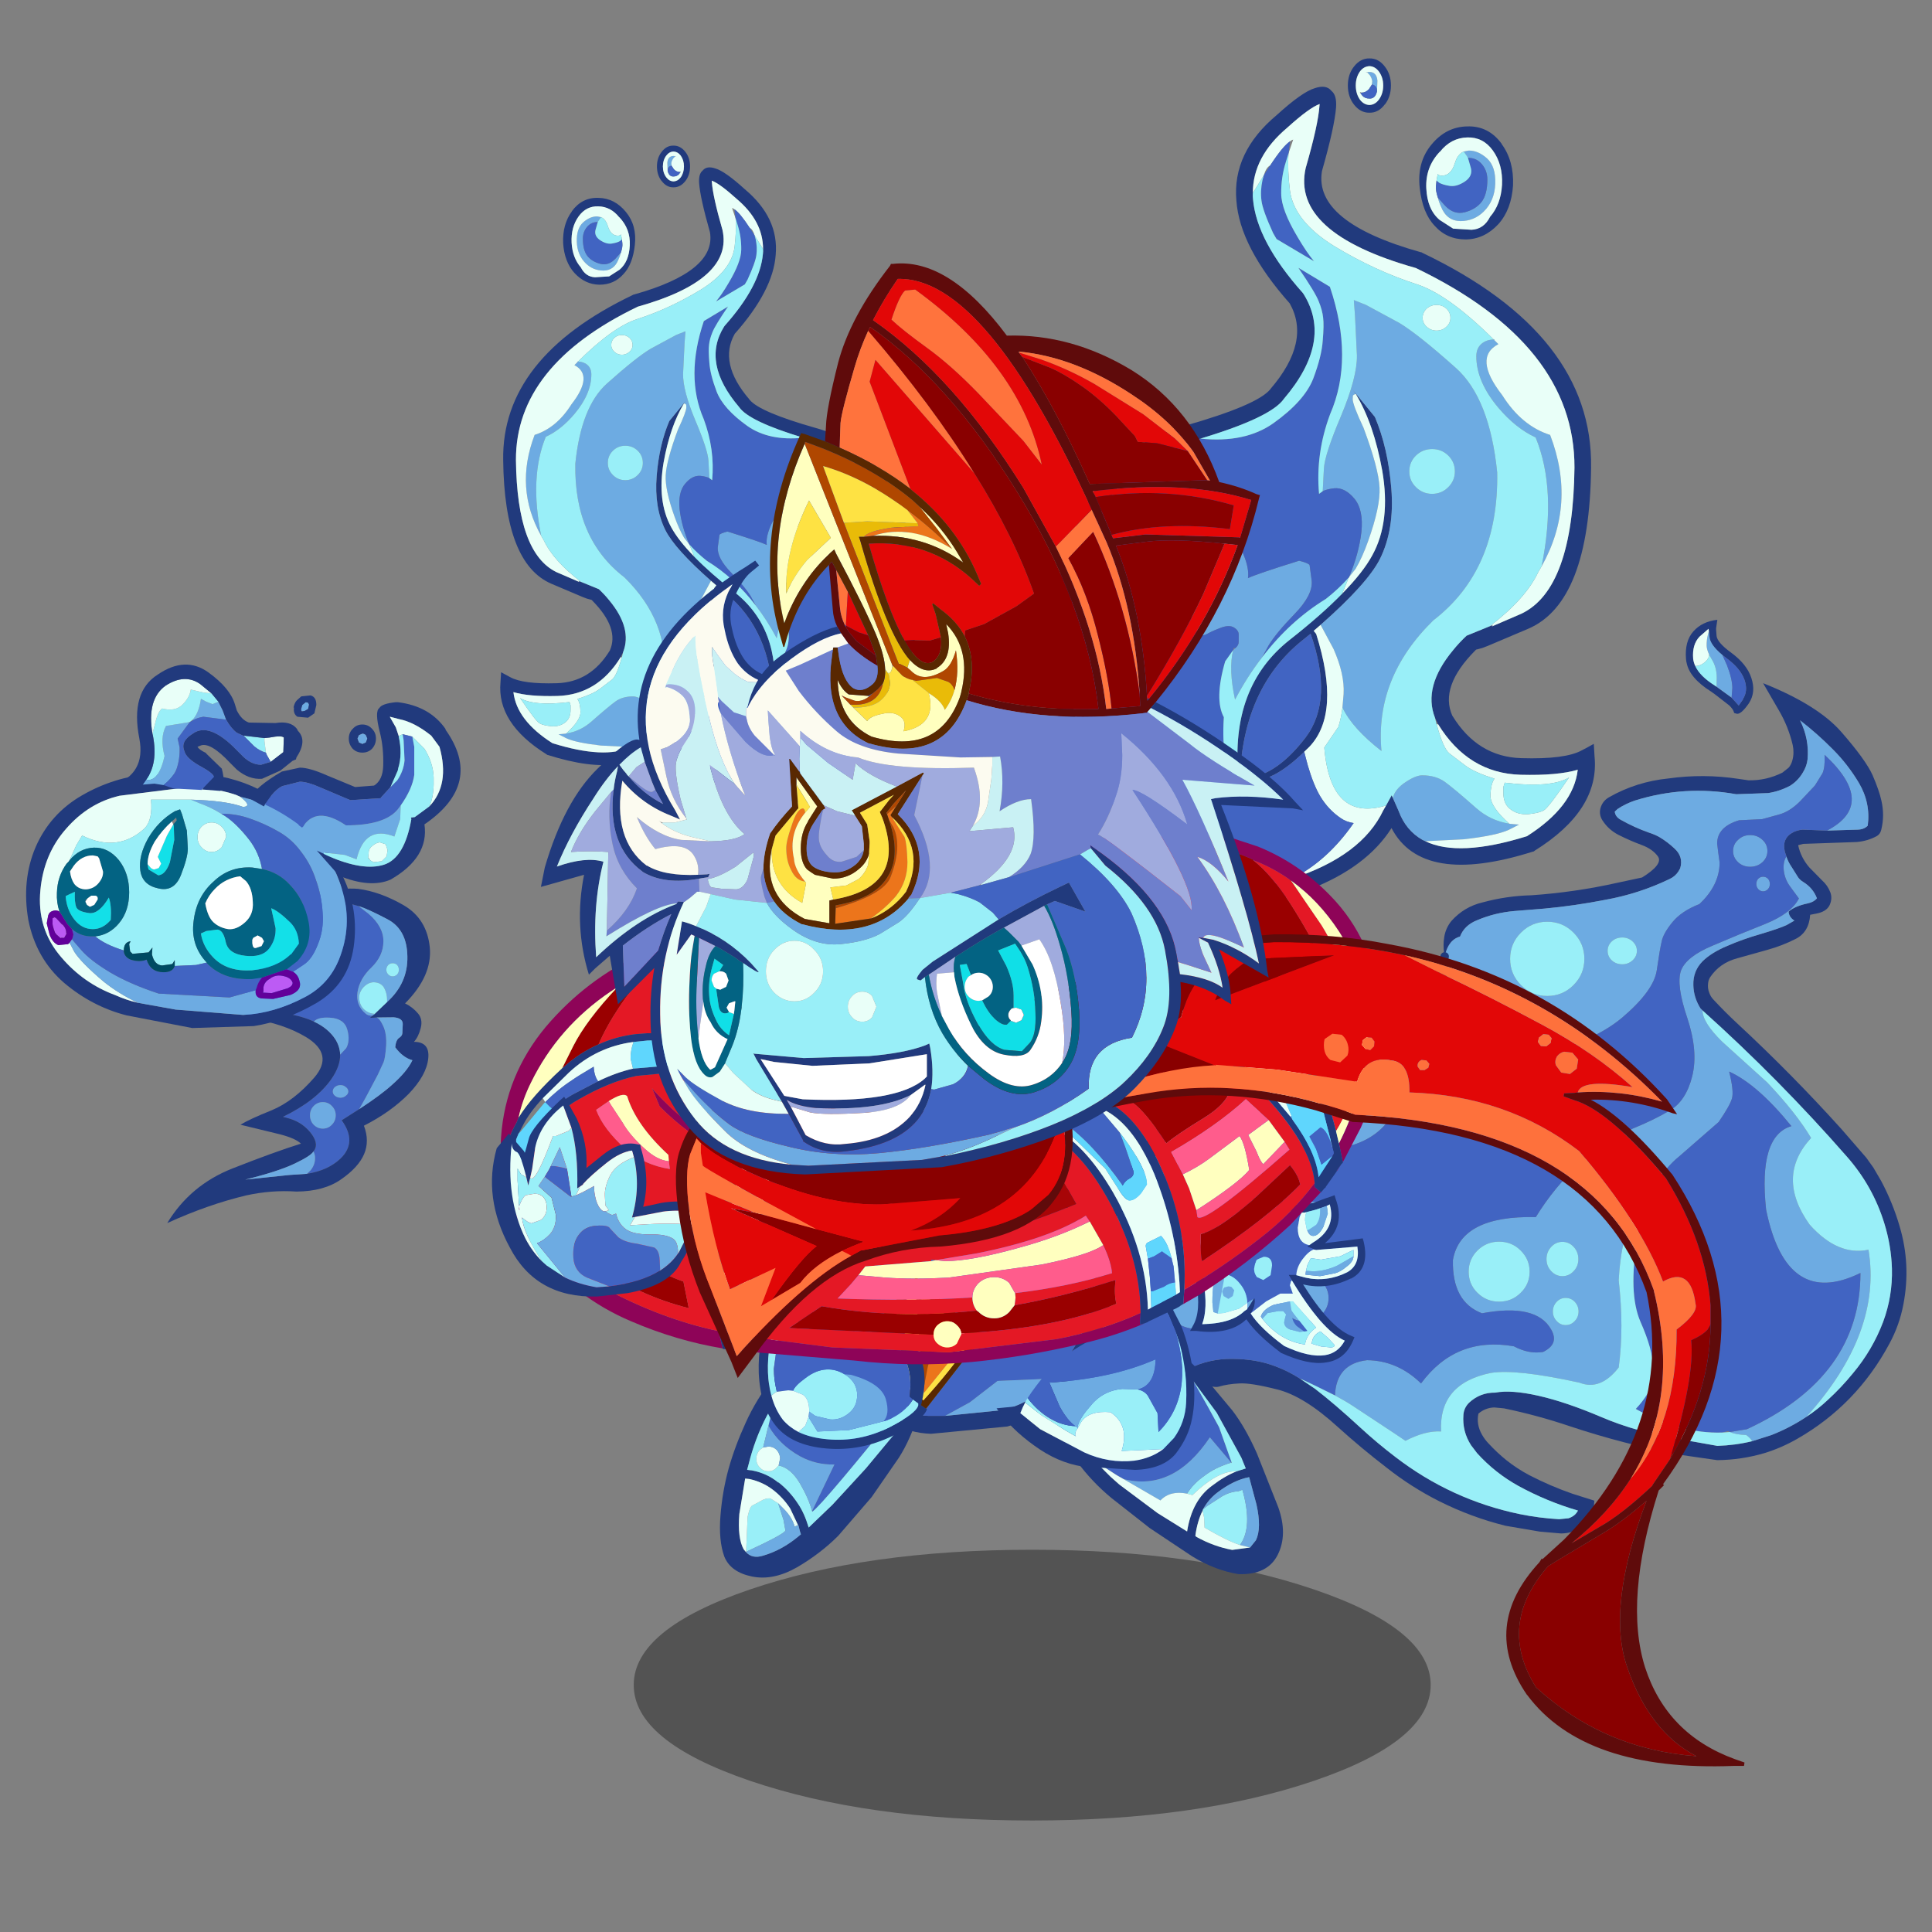 <svg xmlns:ffdec="https://www.free-decompiler.com/flash" xmlns:xlink="http://www.w3.org/1999/xlink" ffdec:objectType="frame" height="90" width="90" xmlns="http://www.w3.org/2000/svg"><rect width="100%" height="100%" fill="#808080" stroke="none"/><use ffdec:characterId="42" height="191.8" transform="matrix(.439 0 0 .439 1.206 1.141)" width="199.45" xlink:href="#a"/><defs><use ffdec:characterId="1" height="244.15" transform="translate(4.75)" width="213.3" xlink:href="#b" id="m"/><use ffdec:characterId="8" height="34.45" width="101.4" xlink:href="#c" id="n"/><use ffdec:characterId="10" height="222.25" transform="translate(2.5 8.8)" width="140.85" xlink:href="#d" id="o"/><use ffdec:characterId="17" height="86.55" transform="translate(0 16.7)" width="68" xlink:href="#e" id="p"/><use ffdec:characterId="24" height="27.45" width="32.8" xlink:href="#f" id="q"/><use ffdec:characterId="26" height="27.3" width="21.35" xlink:href="#g" id="r"/><use ffdec:characterId="28" height="28.9" width="29.55" xlink:href="#h" id="s"/><use ffdec:characterId="30" height="55.95" width="91.7" xlink:href="#i" id="t"/><use ffdec:characterId="32" height="85.8" width="81.65" xlink:href="#j" id="u"/><use ffdec:characterId="34" height="94" width="78.6" xlink:href="#k" id="v"/><use ffdec:characterId="40" height="37.6" width="44.85" xlink:href="#l" id="w"/><g id="a" transform="translate(-2.75 -2.6)"><use ffdec:characterId="7" height="246.35" transform="translate(115.511 65.55) scale(.398)" width="218.05" xlink:href="#m"/><use ffdec:characterId="9" height="34.45" transform="translate(67.25 164.45) scale(.834)" width="101.4" xlink:href="#n"/><use ffdec:characterId="16" height="233.45" transform="matrix(.41 0 0 .41 110.475 2.592)" width="164.7" xlink:href="#o"/><use ffdec:characterId="23" height="103.25" transform="matrix(.41 0 0 .41 17.75 87.452)" width="70" xlink:href="#p"/><use ffdec:characterId="16" height="233.45" transform="matrix(-.315 0 0 .315 98.237 12.681)" width="164.7" xlink:href="#o"/><use ffdec:characterId="25" height="27.45" transform="translate(84.25 123.9) scale(1.029)" width="32.8" xlink:href="#q"/><use ffdec:characterId="27" height="27.3" transform="translate(76.4 139.3) scale(1.029)" width="21.35" xlink:href="#r"/><use ffdec:characterId="29" height="28.9" transform="translate(105.75 137.3) scale(1.029)" width="29.55" xlink:href="#s"/><use ffdec:characterId="31" height="55.95" transform="translate(52.2 88.65) scale(1.029)" width="91.7" xlink:href="#t"/><use ffdec:characterId="33" height="85.8" transform="translate(101.1 99.15) scale(1.029)" width="81.65" xlink:href="#u"/><use ffdec:characterId="39" height="94" transform="translate(57.4 27.95) scale(1.029)" width="78.6" xlink:href="#v"/><use ffdec:characterId="41" height="37.6" transform="translate(2.75 70.5) scale(1.029)" width="44.85" xlink:href="#w"/></g><g id="b"><path d="M90.2 90.3q-.4-2.05-.25-4.05l.15-1.2q.4-2.35 1.9-4.2 3.4-3.8 8.3-4.95 6.45-1.75 13-1.9 11.6-.8 22.8-3.3l6.75-1.45q5.6-3.5 4.25-5.55-1.4-2-4.35-3.1-3-1.1-6.2-2.7-2.7-1.4-4.3-3.9-.9-1.45-.55-3.05.5-2.05 2.35-3.1 7.3-4.15 15.85-5 9.3-1.3 18.55.1l2.75.4q4.75.1 9.05-2.05l1.7-1.35q.65-.8.95-1.9.55-2 .1-4.1-1.15-4.95-3.75-9.35l-4.15-7.15q14.55 5.8 20.85 13 6.55 7.5 8.35 11.55 1.75 4.05 2.35 6.8.9 3.95-.05 7.75-.25 1.1-1.15 1.65-2.45 1.35-5.4 1.6l-14.3.5-1.3.35q.7 3.3 3 5.95l3.4 3.45q1.45 1.3 2.15 3.1.65 1.65-.15 3.45-.85 1.8-3.65 2.3l-1.55.3q-.3 4.65-3.9 6.45-3.55 1.8-7.5 2.9l-8.05 2.25q-4.7 1.25-7.25 5.1-.4.65-.5 1.45-.2 1.4.3 2.65.35 1 1.05 1.75 3.1 3.35 6.5 6.5 14.5 13.45 27.75 28.15l6.55 7.55 1.9 2.65 2.1 3.6q3.1 5.85 4.9 12.05 3.05 10.25 1 20.85-1.05 5.55-3.75 10.5-8.75 16.3-24.6 25.35-4.1 2.35-8.6 3.75-6.25 1.85-12.7 1.9l-9.7-1.4q-15.05-2.8-29.6-7.65-8.6-2.9-17.5-4.75l-2.65-.25q-2.4.1-4.2 1.65-.6 2.9.95 5.6.7 1.25 1.7 2.3 2.25 2.45 4.85 4.55 2.85 2.25 6.05 3.95 5.6 2.9 11.5 4.95l5.85 1.85q-.05 2.5-1.05 4.7-.65 1.35-1.85 2.15-2.65 1.85-5.95 1.9l-5.7-.5-9.1-1.55q-9.1-2.25-17.7-6.55-7.35-3.7-13.9-8.85-6.9-5.3-13.2-11-9-8.2-16.1-9.95-7.1-1.8-10.1-1.6-3.1.15-5.45.85-1.3.35-3.75-.7l-5.55-3.05.65-.8.65-.25q5.55-2.7 11.65-2.6 6.5.05 11.6 2.05 3.2 1.2 6.35 3.2l4 2.7q5.15 3.95 12.15 10.4 4.45 4.1 9.3 7.8 14.9 11.45 33.2 15.25 5.15 1.05 10.45 1.35l2.55-.25q1.45-.5 2.15-1.5l.35-.55q-8.25-2.4-15.85-6.55-6.25-3.45-11.05-8.75l-1.6-2.1q-2.4-3.7-2.05-8.15.15-1.85 1.5-3.2 2.95-2.75 7-2.7 4.3-.8 11.55.85 7.3 1.65 16.8 5.7 9.45 4.05 21.6 6l9.25 1.65q4.8-.15 9.3-1.25l5.15-1.65q4.95-1.95 9.3-4.85 3.05-2 5.75-4.55 3.55-3.25 6.65-7.05 5.2-6.2 8.05-13.7 2.55-6.9 2.35-14.25-.2-6.15-2.05-12.1-3.05-9.85-9.9-17.65-18.1-20.7-38.55-39.05l-.15-.15-.4-.4q-1.85-2.95-1.9-6.25-.1-3.7 2.45-6.3 2.4-2.35 6.6-4.1 4.1-1.8 9-3.2 4.85-1.45 6.8-2.35l2.1-1.2q-1.45-.9-1.55-2.4 1.75-1.5 5.15-2.2 1.6-.35 2.4-1.35-1.05-2.75-3.65-4.35-1-.6-1.5-1.45l-1.6-2.55q-.9-1.3-1.4-2.8l-.05-.2-.35-1.05q-.9-3.7 2.4-5.3 1.1-.5 2.35-.6l6.5.25 8.2-.25q1.65-.05 2.65-1.05.8-6.05-2.35-11.4-2.95-4.95-6.95-8.95-4.1-4.15-8.75-7.75 2.5 5 2 10.45-.2 1.75-1.2 3.4-1.3 2.25-3.45 3.6-2.85 1.5-5.85 1.95l-8.3.3h-.25q-13.75-2.45-27 1.7-2.5.85-4.6 2.25l-.75.7q.15 1.4 1.65 2.2 3.55 2 7.35 3.35 1.7.55 2.85 1.2 2.2 1.3 4.1 3.1 2.4 2.2 1.5 5.25l-.45.8q-.85 1.35-2.35 2.05-8.3 4-17.4 5.6-7.9 1.55-16 2.3l-8.05.65q-5.2.45-9.9 2.45Q95.45 82 94.3 85q-1.25.35-2.15 1.25-1.35 1.4-1.95 4.05M.5 163.4l-.5.85.75-2.95.5-1.7q3.8-13 10.4-21.35 7.75-9.8 14.85-15.8 5.45-4.65 11.65-8.1 11.15-6.2 23.75-8.45 11.7-2.25 22.95-1.75l2.1.15q-2.7 2.75-7.95 3.9l-2.65.1h-.65l-9.75.9q-9.1 1.2-17.7 4.65-8.1 3.2-15.35 8.5-7.3 5.3-13.1 12.3-8.35 10.2-18.4 27.3l-.9 1.45M162.95.85l.05.1h-.05v-.1M162.8 0h.05v.05L162.8 0m.1.55-.3 2.05q-.1.1.1 2.3.25 1.75 3.8 4.35 4.25 3.1 5.45 6.75 1.3 3.8-.6 6.75-2.25 3.3-3.45 2.8l-.5-.15-.2-.55q-.25-.6-1.1-1.45l-3.8-2.95-1.05-.75q-5.8-3.65-6.55-7.75l-.05-.15-.1-.75q-.4-4.75 1.95-7.4 2.35-2.65 6.4-3.1m6.8 21.15q1.45-2.15.45-5.1-1.1-3.1-4.8-5.8l-1.1-.85q-3.35-2.8-3.45-4.9l-.15-1.5-.1-.6-2.4 2.1q-2 2.1-1.7 5.85.1.95.55 1.95 1.25 2.75 5.25 5.25l.45.3 4 2.9 1.9 2.1 1.15-1.65v-.05h-.05" fill="#213a7d" fill-rule="evenodd"/><path d="M87.05 104.15q2.75-2.95 2.65-7.7-.05-3.65.5-6.15.6-2.65 1.95-4.05.9-.9 2.15-1.25 1.15-3 4.55-4.35 4.7-2 9.9-2.45l8.05-.65q8.1-.75 16-2.3 9.1-1.6 17.4-5.6 1.5-.7 2.35-2.05l.45-.8q.9-3.05-1.5-5.25-1.9-1.8-4.1-3.1-1.15-.65-2.85-1.2-3.8-1.35-7.35-3.35-1.5-.8-1.65-2.2l.75-.7q2.1-1.4 4.6-2.25 13.25-4.15 27-1.7h.25l8.3-.3q3-.45 5.85-1.95 2.15-1.35 3.45-3.6 1-1.65 1.2-3.4.5-5.45-2-10.45 4.65 3.6 8.75 7.75 4 4 6.95 8.95 3.15 5.35 2.35 11.4-1 1-2.65 1.05l-8.2.25q13.5-7.05-.65-20.2.15 3.25-.55 4.9l-2.05 3.3-4.05 4.3q-2.7 2.65-5.45 3.4l-4.55 1.25-6.15.3q-5.85 1.75-5.85 6.2l.3 2.5.35 2.55q0 6.05-5.4 11.1-4.75 1.85-7.2 4.85-2.45 3-2.85 5.15-.5 2.1-1.3 7.65-.8 5.45-9.2 12.6-8.45 7.1-24.3 10.2-12.35-1-33.85.9.4 18.45-13.75 22.9-21.45 3.35-21-10.05-9.2 3.2-13.4 6.4l-9.55 7q-5.4 3.75-12.1 11.2-6.7 7.4-7.3 7.4-.55 0-.9-.6 10.05-17.1 18.4-27.3 5.8-7 13.1-12.3 7.25-5.3 15.35-8.5 8.6-3.45 17.7-4.65l9.75-.9h.65l2.65-.1q5.25-1.15 7.95-3.9h.1v-.15m94.25-40.5q.5 1.5 1.4 2.8l1.6 2.55q.5.85 1.5 1.45 2.6 1.6 3.65 4.35-.8 1-2.4 1.35-3.4.7-5.15 2.2.1 1.5 1.55 2.4l-2.1 1.2q-1.95.9-6.8 2.35-4.9 1.4-9 3.2-4.2 1.75-6.6 4.1-2.55 2.6-2.45 6.3.05 3.3 1.9 6.25l.4.4.15.15q0 3.2 5.25 8.35l12 10.85q7.65 8.05 11.7 14.8-9.5 10.35-.4 23.1 7.55 8.45 15.7 6.7 3.65 22.15-16.55 44.55-4.35 2.9-9.3 4.85l-5.15 1.65q-.55-.9-1.6-1.65-2.9-.1-4.35-.8l4.55-.75q30.3-14 30.25-41.65-19.75 9.7-25.15-16.9-2.1-19.65 6.75-22.25-9-11.1-16.6-14.55 1.3 5.25.75 7.15-.5 1.85-3.55 6.3l-10.5 9.15q-1.8 1.45-3.35 3.3-11.7 8.95-12.8 29.75 1.45 12.65 0 23.25-4.85 6.25-10.45 4.05-16.8-3.7-23.65-2.6-13.9 2.85-13.25 15.6-4.2-.25-9.5 2.5l-2.9-1.95-11.05-7.3q-2.05-1.35-4.85-2.85.35-8.45 8.55-9.4 8.15.1 14.4 6.2 9.3-12.6 24.75-9.9 4.05 2.15 7.8 1.5 4.4-2.15 2.1-6.05-3.95-6.95-18.4-4.25-8-3.05-7.75-14.2 2.05-11.9 22.1-11.45 9.9-16.05 25.85-23.6 5.55-2.25 9.85-4.8 4.35-2.55 6-9.15 1.65-6.6-1.3-15.5-3-8.85-1.7-12.65 1.4-3.75 8.5-6.7 7-3 13.95-5.75 6.95-2.8 9-6.8l-2.35-3.2q-1.45-1.95-1.7-4.4-.2-2.15.7-3.6M166.7 21.3l-4-2.9.05-2.35q0-2.8-1.3-4.9l-.75-1.35q-.6-1.3-.65-2.25-.05-1.55.35-3.1l.25-.9.15 1.5q.1 2.1 3.45 4.9l1.25 2.8q1.4 3.65 1.4 6l-.2 2.55m4.95 36.65q1.9 0 3.25 1.25 1.35 1.2 1.35 3 0 1.75-1.35 3-1.35 1.2-3.25 1.2t-3.2-1.2q-1.35-1.25-1.35-3 0-1.8 1.35-3 1.3-1.25 3.2-1.25m4.75 11.65q.5.55.5 1.4 0 .8-.5 1.35-.55.6-1.3.6t-1.3-.6q-.5-.55-.5-1.35 0-.85.5-1.4.55-.55 1.3-.55t1.3.55M71.05 117.35q-2.2-2.25-5.3-2.25-3.05 0-5.3 2.25-2.2 2.25-2.2 5.4 0 3.2 2.2 5.45 2.25 2.2 5.3 2.2 3.1 0 5.3-2.2 2.25-2.25 2.25-5.45 0-3.15-2.25-5.4M140.3 86.3q-1.15-1.05-2.75-1.05-1.65 0-2.8 1.05-1.1 1.05-1.1 2.5 0 1.5 1.1 2.55 1.15 1.05 2.8 1.05 1.6 0 2.75-1.05t1.15-2.55q0-1.45-1.15-2.5m-29.75-2.35q-2.9 2.9-2.9 7t2.9 7q2.9 2.9 7 2.9t7-2.9q2.9-2.9 2.9-7t-2.9-7q-2.9-2.9-7-2.9t-7 2.9M48.9 120q-2.15 0-3.7 1.35-1.5 1.3-1.5 3.2 0 1.95 1.5 3.25 1.55 1.35 3.7 1.35 2.1 0 3.65-1.35 1.5-1.3 1.5-3.25 0-1.9-1.5-3.2Q51 120 48.9 120m-12.45 45.7q4 2.85 3.9 9.75-.1 6.9-3.95 9.9-3.85 2.95-9.7 4.05-5.85 1.1-9.85-2.95-4.05-4.05-4.05-9.8 0-5.75 4.05-9.8 4-4.05 9.8-4.05 5.75 0 9.8 2.9m18.55-10q1.8 0 3 1.1 1.25 1.1 1.25 2.7 0 1.55-1.25 2.65-1.2 1.1-3 1.1-1.75 0-3-1.1-1.2-1.1-1.2-2.65 0-1.6 1.2-2.7 1.25-1.1 3-1.1m4.25 25.7q0 2.55-1.85 4.4-1.85 1.8-4.5 1.8-2.7 0-4.55-1.8-1.85-1.85-1.85-4.4 0-2.55 1.85-4.35 1.85-1.85 4.55-1.85 2.65 0 4.5 1.85 1.85 1.8 1.85 4.35m59.8 3.55q0 1.5 1 2.55 1 1.1 2.4 1.1 1.45 0 2.45-1.1 1-1.05 1-2.55 0-1.45-1-2.55-1-1.05-2.45-1.05-1.4 0-2.4 1.05-1 1.1-1 2.55m-.45-17.2q-1.25 1.35-1.25 3.25t1.25 3.2q1.25 1.35 3 1.35t3-1.35q1.25-1.3 1.25-3.2 0-1.9-1.25-3.25t-3-1.35q-1.75 0-3 1.35m-8.15.95q-2.35-2.35-5.75-2.35-3.35 0-5.75 2.35-2.35 2.35-2.35 5.65 0 3.35 2.35 5.65 2.4 2.35 5.75 2.35 3.4 0 5.75-2.35 2.4-2.3 2.4-5.65 0-3.3-2.4-5.65" fill="#6dabe2" fill-rule="evenodd"/><path d="M157 12.85q-.45-1-.55-1.95-.3-3.75 1.7-5.85l2.4-2.1.1.6-.25.9q-.4 1.55-.35 3.1.05.95.65 2.25.05.95-1 1.95-1.1.95-2.2 1.1h-.5" fill="#e9fff8" fill-rule="evenodd"/><path d="m22 200.2-3-3-11.8-11.95q-6.65-6.7-6.85-13.9-.15-4.5.15-7.95l.9-1.45q.35.6.9.6.6 0 7.3-7.4 6.7-7.45 12.1-11.2l9.55-7q4.2-3.2 13.4-6.4-.45 13.4 21 10.05 14.15-4.45 13.75-22.9 21.5-1.9 33.85-.9 15.85-3.1 24.3-10.2 8.4-7.15 9.2-12.6.8-5.55 1.3-7.65.4-2.15 2.85-5.15 2.45-3 7.2-4.85 5.4-5.05 5.4-11.1l-.35-2.55-.3-2.5q0-4.45 5.85-6.2l6.15-.3 4.55-1.25q2.75-.75 5.45-3.4l4.05-4.3 2.05-3.3q.7-1.65.55-4.9 14.15 13.15.65 20.2l-6.5-.25q-1.25.1-2.35.6-3.3 1.6-2.4 5.3l.35 1.05.05.2q-.9 1.45-.7 3.6.25 2.45 1.7 4.4l2.35 3.2q-2.05 4-9 6.8-6.95 2.75-13.95 5.75-7.1 2.95-8.5 6.7-1.3 3.8 1.7 12.65 2.95 8.9 1.3 15.5-1.65 6.6-6 9.15-4.3 2.55-9.85 4.8-15.95 7.55-25.85 23.6-20.05-.45-22.1 11.45-.25 11.15 7.75 14.2 14.45-2.7 18.4 4.25 2.3 3.9-2.1 6.05-3.75.65-7.8-1.5-15.45-2.7-24.75 9.9-6.25-6.1-14.4-6.2-8.2.95-8.55 9.4L56.2 205q-3.4-1.65-4.6-2.15-3.15-2-6.35-3.2-5.1-2-11.6-2.05-6.1-.1-11.65 2.6M164.25 9.95l1.1.85q3.7 2.7 4.8 5.8 1 2.95-.45 5.1l.05.05-1.15 1.65-1.9-2.1.2-2.55q0-2.35-1.4-6l-1.25-2.8m7.4 48q-1.9 0-3.2 1.25-1.35 1.2-1.35 3 0 1.75 1.35 3 1.3 1.2 3.2 1.2 1.9 0 3.25-1.2 1.35-1.25 1.35-3 0-1.8-1.35-3-1.35-1.25-3.25-1.25M149.4 146.9q1.55-1.85 3.35-3.3l10.5-9.15q3.05-4.45 3.55-6.3.55-1.9-.75-7.15 7.6 3.45 16.6 14.55-8.85 2.6-6.75 22.25 5.4 26.6 25.15 16.9.05 27.65-30.25 41.65l-4.55.75-.5-.25-1.6.4q-11.1.35-23-6.3 1.75-1.85 2.9-3.7 1.65-2.7 1.7-7.35 0-4.65-3.35-12.2-3.3-7.65-.8-22.25 1.95-11.6 7.8-18.55m27-77.3q-.55-.55-1.3-.55t-1.3.55q-.5.55-.5 1.4 0 .8.5 1.35.55.6 1.3.6t1.3-.6q.5-.55.5-1.35 0-.85-.5-1.4M59.25 181.4q0-2.55-1.85-4.35-1.85-1.85-4.5-1.85-2.7 0-4.55 1.85-1.85 1.8-1.85 4.35t1.85 4.4q1.85 1.8 4.55 1.8 2.65 0 4.5-1.8 1.85-1.85 1.85-4.4M55 155.7q-1.75 0-3 1.1-1.2 1.1-1.2 2.7 0 1.55 1.2 2.65 1.25 1.1 3 1.1 1.8 0 3-1.1 1.25-1.1 1.25-2.65 0-1.6-1.25-2.7-1.2-1.1-3-1.1m-18.55 10q-4.05-2.9-9.8-2.9-5.8 0-9.8 4.05-4.05 4.05-4.05 9.8 0 5.75 4.05 9.8 4 4.05 9.85 2.95 5.85-1.1 9.7-4.05 3.85-3 3.95-9.9.1-6.9-3.9-9.75" fill="#4164c2" fill-rule="evenodd"/><path d="M158.95 104.7q20.45 18.35 38.55 39.05 6.85 7.8 9.9 17.65 1.85 5.95 2.05 12.1.2 7.35-2.35 14.25-2.85 7.5-8.05 13.7-3.1 3.8-6.65 7.05-2.7 2.55-5.75 4.55 20.2-22.4 16.55-44.55-8.15 1.75-15.7-6.7-9.1-12.75.4-23.1-4.05-6.75-11.7-14.8l-12-10.85q-5.25-5.15-5.25-8.35m13.25 114.85q-4.5 1.1-9.3 1.25l-9.25-1.65q-12.15-1.95-21.6-6-9.5-4.05-16.8-5.7-7.25-1.65-11.55-.85-4.05-.05-7 2.7-1.35 1.35-1.5 3.2-.35 4.45 2.05 8.15l1.6 2.1q4.8 5.3 11.05 8.75 7.6 4.15 15.85 6.55l-.35.55q-.7 1-2.15 1.5l-2.55.25q-5.3-.3-10.45-1.35-18.3-3.8-33.2-15.25-4.85-3.7-9.3-7.8-7-6.45-12.15-10.4l-4-2.7q1.2.5 4.6 2.15l4.75 2.35q2.8 1.5 4.85 2.85l11.05 7.3 2.9 1.95q5.3-2.75 9.5-2.5-.65-12.75 13.25-15.6 6.85-1.1 23.65 2.6 5.6 2.2 10.45-4.05 1.45-10.6 0-23.25 1.1-20.8 12.8-29.75-5.85 6.95-7.8 18.55-2.5 14.6.8 22.25 3.35 7.55 3.35 12.2-.05 4.65-1.7 7.35-1.15 1.85-2.9 3.7 11.9 6.65 23 6.3l2.1-.15q1.45.7 4.35.8 1.05.75 1.6 1.65M162.7 18.4l-.45-.3q-4-2.5-5.25-5.25h.5q1.1-.15 2.2-1.1 1.05-1 1-1.95l.75 1.35q1.3 2.1 1.3 4.9l-.05 2.35m-52.15 65.55q2.9-2.9 7-2.9t7 2.9q2.9 2.9 2.9 7t-2.9 7q-2.9 2.9-7 2.9t-7-2.9q-2.9-2.9-2.9-7t2.9-7m29.75 2.35q1.15 1.05 1.15 2.5 0 1.5-1.15 2.55-1.15 1.05-2.75 1.05-1.65 0-2.8-1.05-1.1-1.05-1.1-2.55 0-1.45 1.1-2.5 1.15-1.05 2.8-1.05 1.6 0 2.75 1.05m-69.25 31.05q2.25 2.25 2.25 5.4 0 3.2-2.25 5.45-2.2 2.2-5.3 2.2-3.05 0-5.3-2.2-2.2-2.25-2.2-5.45 0-3.15 2.2-5.4 2.25-2.25 5.3-2.25 3.1 0 5.3 2.25M48.9 120q2.1 0 3.65 1.35 1.5 1.3 1.5 3.2 0 1.95-1.5 3.25-1.55 1.35-3.65 1.35-2.15 0-3.7-1.35-1.5-1.3-1.5-3.25 0-1.9 1.5-3.2 1.55-1.35 3.7-1.35m61.55 48.7q2.4 2.35 2.4 5.65 0 3.35-2.4 5.65-2.35 2.35-5.75 2.35-3.35 0-5.75-2.35-2.35-2.3-2.35-5.65 0-3.3 2.35-5.65 2.4-2.35 5.75-2.35 3.4 0 5.75 2.35m8.15-.95q1.25-1.35 3-1.35t3 1.35q1.25 1.35 1.25 3.25t-1.25 3.2q-1.25 1.35-3 1.35t-3-1.35q-1.25-1.3-1.25-3.2 0-1.9 1.25-3.25m.45 17.2q0-1.45 1-2.55 1-1.05 2.4-1.05 1.45 0 2.45 1.05 1 1.1 1 2.55 0 1.5-1 2.55-1 1.1-2.45 1.1-1.4 0-2.4-1.1-1-1.05-1-2.55" fill="#99eff8" fill-rule="evenodd"/><path d="m86.95 104.3.1-.15q2.75-2.95 2.65-7.7-.05-3.65.5-6.15" fill="none" stroke="#213a7d" stroke-linecap="round" stroke-linejoin="round" stroke-width="2.25"/></g><g id="d" fill-rule="evenodd"><path d="M114.4 23.8q-2.5-3.45-6.55-3.35-4.25.1-7.1 3.7h-.05q-3.75 3.95-3.5 9.45.25 5.5 3.45 8.2l3.5 2.25 4.75.3q3.2-.15 4.8-3.35 2.8-3.2 3.1-8.3.25-5.25-2.4-8.9m-6.65-6.2h.05q5.5-.2 8.95 4.55h-.05q3.2 4.35 2.95 10.7-.4 6.25-3.8 10.05h-.05v.05q-3.6 3.85-8.4 3.9-4.9 0-8.05-3.55-3.15-3.3-3.85-9.8-.75-6.6 3-11.15 3.8-4.65 9.25-4.75M84.9 3.35q-1-1.3-2.4-1.35-1.45.05-2.45 1.35-1.1 1.55-1.1 3.65 0 2.15 1.1 3.7 1 1.3 2.45 1.35 1.4-.05 2.4-1.35 1.15-1.55 1.15-3.7 0-2.1-1.15-3.65m1.6 8.55v-.05q-1.65 2.25-4 2.2-2.35.05-4.05-2.15-1.55-2-1.55-4.9 0-2.85 1.55-4.85Q80.15-.05 82.5 0q2.35-.05 4 2.15 1.55 2 1.55 4.85 0 2.9-1.55 4.9M52.3 34.85q-.05.8.05 1.6.95 10.85 12.85 24.2l.25.35q7.6 12.2-5.1 27.1-3.3 4.8-21.6 10.3l-3.15.9Q16.5 104.7 9 126.65q-7.75 22.5-2.65 43.65 1.45 5.9 4.3 11.45l1 1.9-.35.15-3.45 1.8-1-1.9q-3.05-5.95-4.65-12.4-5.45-22.35 2.75-46 8.3-24.3 29.5-30.15 19.05-5.4 22.4-9.55l.1-.15q10.45-12.2 4.9-22.05-12.95-14.6-13.8-26.6-1.1-12.5 10.45-22.15 6.6-6 9.85-6.95 2.95-1 4.3.7 1.4 1.1 1.2 4.2v.05q-.4 5.1-3.65 16.5-2.25 13.2 25.55 21l.25.05.15.1q44.25 21.15 43.7 55.65-.4 34.85-16.25 41.65l-10.5 4.45-1.45.55-1.3.35-.25.05-.2.2q-9.35 9.4-5.95 16.95l.05.05q6.5 10.55 17.75 10.9 11.45.35 15.75-2.05 1.55-.8 3.05-1.65l.2 3.3q1.35 13.85-15.5 24.35l-.25.2-.25.05q-28.65 9.05-36.55-6.1-12.8 20.2-58.75 22.9l-2.15.15-.25-4.25.75-.05 1.4-.1q18-1.05 30.6-4.7l2.75-.9q17.95-5.9 23.5-17.6l.75-1.3 1.45-2.65.3.7 1.5 3.4q1.85 5 6.15 7.45l.75.35q8.65 4.2 26.3-1.3 12.05-7.65 13.15-17.2-5.2 1.55-14.8 1.3-13.55-.4-21.35-13.1l-.1-.2-.7-1.45q-3.15-8.05 4.65-17.45 1.6-2 3.75-4l-.2.2 6-2.45.8-.35-.25.4 7.65-3.3q13.35-6.4 13.7-37.8.1-31.85-41.05-51.65Q62.15 45.15 66 28.3v-.05l.05-.1q3.15-10.95 3.5-15.85l.05-.5q-2.65.95-8.3 6.05l-.05.05q-8.95 7.5-8.95 16.95m26.65 52-.8-1.1 5.75 7.05q3.4 8 4.25 18.55.85 10.55-2.95 18.2-3.2 6.35-15.35 17.05l-1.8 1.55.65.8q6.5 20.6-1.8 29.25l-1.3 1.25q-7.55 7.4-13.2 7.45l-3.5.1v1.95l-.2-1.95-.1-.9q-2.25-23.5 13.35-35.7 8.2-6.45 13.5-11.9 5.4-5.5 7.8-9.95 4.8-8.75 2.55-21.85-2.2-12.2-6.85-19.85m-11.7 62.05-2.6 2.1q-14.8 12.25-15.7 35.25l-.05.65 1.95-.6q7.75-.9 15.15-10.6 7.25-9.65 1.25-26.8" fill="#213a7d"/><path d="m106.9 24.1 1.25-.25q2.45-.05 4.8 2.05 2.25 2.1 2.1 6.5-.15 4.45-3 7.25-2.5 2.45-6 2.45-3.55-.05-5-3.65-.6-1.3-.85-2.4l1.85 2.05q2.3 2.45 5.15 1.7 2.8-.75 4.3-2.65 1.5-1.95 1.5-5.8 0-2.25-1.35-3.9-1.4-1.7-3.5-1.7h-.2l-.15-.35-.9-1.3M81.85 3.55l.6-.05q1.9 0 2.1 2.25l-.1 2.6q-.05-1.35-1.3-1.6h-.05l.1-.75q0-.7-.6-1.65l-.75-.8m45.2 127.9q4-19.8-1.55-33.35-5.2-2.4-9.7-7.75-5.65-6.75-5.65-13.25 0-2.05 1.3-3.2 1.25-1.1 3.2-1.15h.25l-.1.15 1.05 1.05q-6.6 3.45 1 13.2 5 7.95 12.4 10.3 6.85 17.9-2.2 34M70.4 112l.3-5.8q.2-3.7 4.45-13.7 4.2-10.05 4.1-15.65l-.5-10.3-.3-4 3.15 1.25 8.6 4.65q4.85 2.9 14.7 11.7 8.7 7.8 10.65 27Q116 132.4 99 145.45q-15.15 14.85-13.4 33.8-7.55-5.85-10.1-11.25l.3-3.5q.3-5.1-2.6-11.65l-3.35-6.25Q82 135.9 85.2 129.55q3.8-7.65 2.95-18.2-.85-10.55-4.25-18.55l-5.75-7.05.8 1.1q-.6.15-.75.45l-.05.85q0 1.5 2.8 7.45 3.9 10.45 4.15 15.45.25 4.9-2.95 13.85-1.5 4.25-3.25 7.2l-1.7 2.15q2.55-6.05 3.2-11.65.6-5.75-1.8-8.65-2.45-2.95-5.2-2.7-1.85.2-3 .75m18.15 79.4q.55-2.35 3.45-4.2 2.5-1.65 4.15-1.65 3.45 0 5.8 1.65 2.3 1.65 8.2 6.85 3.7 3.25 8.5 4l.25.05 2.3.2-2.65 1.35q-3.25 1.5-11.65 2.45l-9.95.5-.75-.35q-4.3-2.45-6.15-7.45l-1.5-3.4m-40.8-38.75q.9-.75.9-1.65v-1.9q0-1.05-1.2-1.8t-3.3 0q-2.05.75-3.8 1.7t-2.9-1.1q-1.5-2.8-1.5-8.5 0-5.5 4.35-10.55 3.8-4.35 6.3-4.35 1.65 0 3.25 3.8 1.55 3.7 1.2 6.2 2.35-1.1 13.25-4.5 2.5.65 2.7 1.15l.55 4.1q.3 3.65-4.45 8.55t-6.7 8.1l-1.65 3.05q-3.85 4.95-7.05 11-1.7-7.8-.5-12.8l.55-.5m55.1-41.65q1.75-1.7 1.75-4.1 0-2.45-1.75-4.15-1.7-1.65-4.15-1.65-2.4 0-4.15 1.65-1.75 1.7-1.75 4.15 0 2.4 1.75 4.1 1.75 1.7 4.15 1.7 2.45 0 4.15-1.7" fill="#6dabe2"/><path d="M114.4 23.8q2.65 3.65 2.4 8.9-.3 5.1-3.1 8.3-1.6 3.2-4.8 3.35l-4.75-.3-3.5-2.25q-3.2-2.7-3.45-8.2-.25-5.5 3.5-9.45h.05q2.85-3.6 7.1-3.7 4.05-.1 6.55 3.35m-14.2 12.25q.25 1.1.85 2.4 1.45 3.6 5 3.65 3.5 0 6-2.45 2.85-2.8 3-7.25.15-4.4-2.1-6.5-2.35-2.1-4.8-2.05l-1.25.25q-1.6.65-2.3 3-1 3.25-3.4 3.25-.7 0-1-.4l-.05-.05v.05l-.3 1.65-.15 1.3q-.15 1.2.5 3.15M84.9 3.35Q86.05 4.9 86.05 7q0 2.15-1.15 3.7-1 1.3-2.4 1.35-1.45-.05-2.45-1.35-1.1-1.55-1.1-3.7 0-2.1 1.1-3.65 1-1.3 2.45-1.35 1.4.05 2.4 1.35m-3.05.2q-.25-.15-.2.1.1-.1.15-.1h.05l.75.8q.6.95.6 1.65l-.1.75v.05l-.75 1.15q-.85.9-1.85.9L80 8.7l.15.3.5.65q.65.75 1.9.75 1.2 0 1.7-1.25l.15-.45h.05v-.35l.1-2.6q-.2-2.25-2.1-2.25l-.6.05m45.2 127.9q9.05-16.1 2.2-34-7.4-2.35-12.4-10.3-7.6-9.75-1-13.2l-1.05-1.05.1-.15h-.25Q102.8 61 94.6 58.4q-10.7-3.45-21.2-9.8-10.45-6.45-11.5-14.45-.65-5.25-.35-9.6l1.2-3.55q-.35.1-.8.45-1.85 1.2-5.15 6.25-1.05.5-1.65 2.55l-2.85 4.6q0-9.45 8.95-16.95l.05-.05q5.65-5.1 8.3-6.05l-.05.5q-.35 4.9-3.5 15.85l-.05.1v.05q-3.85 16.85 28.5 25.95 41.15 19.8 41.05 51.65-.35 31.4-13.7 37.8l-7.65 3.3.25-.4-.8.35q9.3-7.1 12.55-14.05l.85-1.45M75.5 168q-.35 2.8-1.05 5l-3.65 5.35q1.6 19.35 16 15l-.75 1.3q-5.55 11.7-23.5 17.6 9.15-4.65 15.85-14.35-1.95-.3-3.3-1.25-3.2-2.15-5.3-5.6-1.75-2.9-3.25-8l-.95-3.6 1.3-1.25q8.3-8.65 1.8-29.25l-.65-.8 1.8-1.55 3.35 6.25q2.9 6.55 2.6 11.65l-.3 3.5m43.15 30.05q-4.9-4.4-4.85-7.3.1-3.05 1.05-4.35-5.05-1.55-7.5-3.35l-4.2-3.2q-1.6-1.35-3.25-7.45l.35-.1q7.8 12.7 21.35 13.1 9.6.25 14.8-1.3-1.1 9.55-13.15 17.2-17.65 5.5-26.3 1.3l9.95-.5q8.4-.95 11.65-2.45l2.65-1.35-2.3-.2-.25-.05M102.4 69.45q-1.05 1-2.55 1-1.45 0-2.55-1-1.05-.95-1.05-2.3 0-1.4 1.05-2.4 1.1-.95 2.55-.95 1.5 0 2.55.95 1.05 1 1.05 2.4 0 1.35-1.05 2.3m-23.45 17.4q4.65 7.65 6.85 19.85 2.25 13.1-2.55 21.85-2.4 4.45-7.8 9.95l1.65-4.05.1-.2 1.7-2.15q1.75-2.95 3.25-7.2 3.2-8.95 2.95-13.85-.25-5-4.15-15.45-2.8-5.95-2.8-7.45l.05-.85q.15-.3.75-.45m38.2 101.7v1.55q0 2.65 1.55 4 1.95 1.7 4.9 1.5 2.9-.3 4.1-1.05 1.25-.8 6.45-8.45-4.65 2.8-16.65 1.35l-.35 1.1" fill="#e9fff8"/><path d="M108.15 25.75q2.1 0 3.5 1.7 1.35 1.65 1.35 3.9 0 3.85-1.5 5.8-1.5 1.9-4.3 2.65-2.85.75-5.15-1.7l-1.85-2.05q-.65-1.95-.5-3.15l.15-1.3.65.55q.9.55 2.8.85 1.8.25 3.9-1.15 2.05-1.4 1.55-3.45l-.75-2.6.15-.05M84.4 8.7l-.15.45q-.5 1.25-1.7 1.25-1.25 0-1.9-.75l-.5-.65.35-.15q1 0 1.85-.9l.75-1.15.05-.05q1.25.25 1.3 1.6l-.05.35M61.55 24.55l-.7 2.25q-1.25 3.95-1.2 8.2 0 4.15 4.25 11.25 2.35 4 4.25 6.25l-9.7-5.75-.9-1.55q-2.7-5.9-3-8.35-.35-2.55.25-5.35l.35-1.25.6-.95 1.05-1.6q3.3-5.05 5.15-6.25l-.4 3.1M38.75 98.4q11.55 1.2 18.9-4 8.05-5.75 10.3-11.55Q70.15 77 70.4 73q.35-4 .1-5.9-.2-1.95-1.15-4.25-.9-2.3-5.25-8.65l8.15 4.9q6.3 18.65.05 33-3.8 10.2-2.85 20.6l.95-.7q1.15-.55 3-.75 2.75-.25 5.2 2.7 2.4 2.9 1.8 8.65-.65 5.6-3.2 11.65l-.1.15q-2.65 2.95-5.9 5.5-9.3 5.7-16.45 15.05l1.65-3.05q1.95-3.2 6.7-8.1 4.75-4.9 4.45-8.55l-.55-4.1q-.2-.5-2.7-1.15-10.9 3.4-13.25 4.5.35-2.5-1.2-6.2-1.6-3.8-3.25-3.8-2.5 0-6.3 4.35-4.35 5.05-4.35 10.55 0 5.7 1.5 8.5 1.15 2.05 2.9 1.1 1.75-.95 3.8-1.7 2.1-.75 3.3 0 1.2.75 1.2 1.8v1.9q0 .9-.9 1.65l-.35-.1-.2.6-2.05 2.9q-2.85 9.8-.35 14.45-.85 13.6 3.8 15.6l.1.9.2 1.95V187l3.5-.1q5.65-.05 13.2-7.45l.95 3.6q1.5 5.1 3.25 8 2.1 3.45 5.3 5.6 1.35.95 3.3 1.25-6.7 9.7-15.85 14.35l-2.75.9q-12.6 3.65-30.6 4.7l-1.4.1-8-16.95-8.5-17.2.35-.15-1-1.9q-2.85-5.55-4.3-11.45-5.1-21.15 2.65-43.65 7.5-21.95 26.6-27.35l3.15-.9m28.5 50.5q6 17.15-1.25 26.8-7.4 9.7-15.15 10.6l-1.95.6.05-.65q.9-23 15.7-35.25l2.6-2.1" fill="#4164c2"/><path d="m106.9 24.1.9 1.3.15.35.05.05.75 2.6q.5 2.05-1.55 3.45-2.1 1.4-3.9 1.15-1.9-.3-2.8-.85l-.65-.55.3-1.65h.05q.3.4 1 .4 2.4 0 3.4-3.25.7-2.35 2.3-3m7.75 48.65q-1.95.05-3.2 1.15-1.3 1.15-1.3 3.2 0 6.5 5.65 13.25 4.5 5.35 9.7 7.75 5.55 13.55 1.55 33.35l-.85 1.45q-3.25 6.95-12.55 14.05l-6 2.45.2-.2q-2.15 2-3.75 4-7.8 9.4-4.65 17.45l.4 1.65.05.1q1.65 6.1 3.25 7.45l4.2 3.2q2.45 1.8 7.5 3.35-.95 1.3-1.05 4.35-.05 2.9 4.85 7.3-4.8-.75-8.5-4-5.9-5.2-8.2-6.85-2.35-1.65-5.8-1.65-1.65 0-4.15 1.65-2.9 1.85-3.45 4.2l-.3-.7-1.45 2.65q-14.4 4.35-16-15l3.65-5.35q.7-2.2 1.05-5 2.55 5.4 10.1 11.25-1.75-18.95 13.4-33.8 17-13.05 16.55-38.3-1.95-19.2-10.65-27-9.85-8.8-14.7-11.7l-8.6-4.65-3.15-1.25.3 4 .5 10.3q.1 5.6-4.1 15.65-4.25 10-4.45 13.7l-.3 5.8-.95.7q-.95-10.4 2.85-20.6 6.25-14.35-.05-33l-8.15-4.9q4.35 6.35 5.25 8.65.95 2.3 1.15 4.25.25 1.9-.1 5.9-.25 4-2.45 9.85-2.25 5.8-10.3 11.55-7.35 5.2-18.9 4 18.3-5.5 21.6-10.3 12.7-14.9 5.1-27.1l-.25-.35Q53.3 47.3 52.35 36.45q-.1-.8-.05-1.6l2.85-4.6-.35 1.25q-.6 2.8-.25 5.35.3 2.45 3 8.35l.9 1.55 9.7 5.75q-1.9-2.25-4.25-6.25-4.25-7.1-4.25-11.25-.05-4.25 1.2-8.2l.7-2.25q-.3 4.35.35 9.6 1.05 8 11.5 14.45 10.5 6.35 21.2 9.8 8.2 2.6 20.05 14.35m-12.25-3.3q1.05-.95 1.05-2.3 0-1.4-1.05-2.4-1.05-.95-2.55-.95-1.45 0-2.55.95-1.05 1-1.05 2.4 0 1.35 1.05 2.3 1.1 1 2.55 1 1.5 0 2.55-1M75.45 138.5q-5.3 5.45-13.5 11.9-15.6 12.2-13.35 35.7-4.65-2-3.8-15.6-2.5-4.65.35-14.45l2.05-2.9q-1.2 5 .5 12.8 3.2-6.05 7.05-11 7.15-9.35 16.45-15.05 3.25-2.55 5.9-5.5v.05l-1.65 4.05m27.4-27.5q-1.7 1.7-4.15 1.7-2.4 0-4.15-1.7-1.75-1.7-1.75-4.1 0-2.45 1.75-4.15 1.75-1.65 4.15-1.65 2.45 0 4.15 1.65 1.75 1.7 1.75 4.15 0 2.4-1.75 4.1m14.3 77.55.35-1.1q12 1.45 16.65-1.35-5.2 7.65-6.45 8.45-1.2.75-4.1 1.05-2.95.2-4.9-1.5-1.55-1.35-1.55-4v-1.55" fill="#99eff8"/></g><g id="e" fill-rule="evenodd"><path d="m21.35 33.35-.9-.9q-1-1.25-1-2.8 0-1.6 2.65-7.95 3.4-7.9 7.6-12.45 4.2-4.55 7.15-6.4 1.9-1.2 2.9-1.55l.85 1.3 5.05.85L49.5 4.5l2.6 2q3.9 3.35 3.85 7.2-.05 3.75-3.1 6.7-3.05 2.9-3.6 6.35-.5 3.45 2.1 5.6.65.6 1.8.5l-.7.6 1.6-.1q.8 0 1.8 2.1t.8 5.3q-.25 3.2-.65 4.15l-1.5 3.25L51.4 54l-1.7 3.05-4.55 2.9q4.1 5.65-.3 9.9-3.25 3.1-8.7 3.95l.95-.9q1.15-1.45 1.15-3.1 0-1-.35-1.65l-.1-.1q1.5-1.7-.3-4.35-2.2-3.1-5.9-4.2l-1.65-.45q8.6-4.15 12.55-9.8 2.3-3.35 2.25-6.3l1.55-1.65q1.1-1.95.3-4.8-.8-2.9-4.5-3.1-3.05-.2-4.15 1-2.25-1.05-5.2-1.7-5.6-1.35-11.4.65m25.5 19.15q0-.7-.65-1.15-.55-.5-1.35-.5-.85 0-1.45.5-.55.45-.55 1.15 0 .65.55 1.1.6.5 1.45.5.8 0 1.35-.5.65-.45.65-1.1m-8.95 3.75q-.95 1-.95 2.4 0 1.45.95 2.45 1 1 2.35 1 1.4 0 2.35-1 1-1 1-2.45 0-1.4-1-2.4-.95-1-2.35-1-1.35 0-2.35 1" fill="#4164c2"/><path d="m39.75 1.3-.05-.05.25-.05.5-.1Q45.15-.3 49.4.05 55.15.8 61.2 4.3q6 3.5 6.75 10.9.7 7.35-6.4 14.5 1.95.95 3.3 2.55 1.35 1.5.75 3.85-.6 2.3-1.75 3.55 4.15 0 3.7 4.3-.45 4.35-5.05 9.15-4.7 4.75-11.6 8.25 1.5 3.95.05 7.35-1.45 3.4-5.9 6.5-4.45 3.15-11.6 3.2-6.5-.45-13.05 1-9.85 2.35-20.4 7.15 5.95-9.8 16.8-14.1 10.9-4.3 17.8-6.45-1.35-1.35-5.35-2.4l-10.3-2.5q2.35-1.45 8.1-3.75 5.75-2.4 11-8.45 5.2-6.05-2.15-10.5-5.75-3.45-14.3-4.8l-.25-.25q5.8-2 11.4-.65 2.95.65 5.2 1.7 3.75 1.75 5.6 4.65 1.15 1.9 1.2 3.9.05 2.95-2.25 6.3-3.95 5.65-12.55 9.8l1.65.45q3.7 1.1 5.9 4.2 1.8 2.65.3 4.35-.6 1.1-4.9 3.15-4.35 2.05-12.7 4.1l11.45-1.2 4.5-.3q5.45-.85 8.7-3.95 4.4-4.25.3-9.9l4.55-2.9q5.65-3.7 8.5-6.3 3.9-3.45 5.25-6.35Q61 43.75 59 41.05q.2-1.95 1.05-2.45.8-.55.8-1.25l.1-2.2q.1-1.65-2.35-1.85l-4.55.05-1.6.1.7-.6.6-.45v-.05l3.15-3q5.4-4.9 5.25-11.8-.1-6.95-5.1-9.6-5-2.65-7.55-3.45l-3.85-1.05-5.05-.85-.85-1.3" fill="#213a7d"/><path d="m21.6 33.6-.7-.1.45-.15.25.25" fill="#c02"/><path d="M49.5 4.5q2.55.8 7.55 3.45 5 2.65 5.1 9.6.15 6.9-5.25 11.8v-.55q0-1.65-.7-3t-2.35-1.55q-1.6-.2-3 1.2-1.35 1.45-1.15 3.15.15 1.7 1.35 2.75 1.15 1 2.7 1.05l-.6.45q-1.15.1-1.8-.5-2.6-2.15-2.1-5.6.55-3.45 3.6-6.35 3.05-2.95 3.1-6.7.05-3.85-3.85-7.2l-2.6-2m4.55 28.85 4.55-.05q2.45.2 2.35 1.85l-.1 2.2q0 .7-.8 1.25-.85.5-1.05 2.45 2 2.7 4.45 3.35-1.35 2.9-5.25 6.35-2.85 2.6-8.5 6.3L51.4 54l3.1-5.85L56 44.9q.4-.95.65-4.15.2-3.2-.8-5.3-1-2.1-1.8-2.1M36.15 73.8l-4.5.3-11.45 1.2q8.35-2.05 12.7-4.1 4.3-2.05 4.9-3.15l.1.1q.35.65.35 1.65 0 1.65-1.15 3.1l-.95.9m8.6-30.85q-.05-2-1.2-3.9-1.85-2.9-5.6-4.65 1.1-1.2 4.15-1 3.7.2 4.5 3.1.8 2.85-.3 4.8l-1.55 1.65m14.75-23.2q-.5-.45-1.15-.45-.7 0-1.15.45-.5.55-.5 1.25t.5 1.2q.45.5 1.15.5.65 0 1.15-.5.45-.5.45-1.2t-.45-1.25m-21.6 36.5q1-1 2.35-1 1.4 0 2.35 1 1 1 1 2.4 0 1.45-1 2.45-.95 1-2.35 1-1.35 0-2.35-1-.95-1-.95-2.45 0-1.4.95-2.4m8.95-3.75q0 .65-.65 1.1-.55.5-1.35.5-.85 0-1.45-.5-.55-.45-.55-1.1 0-.7.55-1.15.6-.5 1.45-.5.8 0 1.35.5.65.45.65 1.15" fill="#6dabe2"/><path d="m56.9 29.35-3.15 3v.05q-1.55-.05-2.7-1.05-1.2-1.05-1.35-2.75-.2-1.7 1.15-3.15 1.4-1.4 3-1.2 1.65.2 2.35 1.55.7 1.35.7 3v.55m2.6-9.6q.45.55.45 1.25t-.45 1.2q-.5.5-1.15.5-.7 0-1.15-.5-.5-.5-.5-1.2t.5-1.25q.45-.45 1.15-.45.65 0 1.15.45" fill="#99eff8"/></g><g id="f" fill-rule="evenodd"><path d="m23 .4.05-.2.85.2q7.9 2.25 8.55 7.6.75 5.15-.2 7.45v-.05q-1.1 3.15-3.9 6.75-2.85 3.6-6.35 4.55l-7.85.75q-4.3-.1-9.3-4.75Q-.15 18 0 12.25q.05-5.95 7.6-9.7Q14.55-1 23 .4m3.75 21.35.45-.65q2.45-3.35 3.45-6.25v-.05q.75-2 .15-6.55-.7-4.1-6.7-6l-.05.1-.8-.2Q15.1.65 8.35 4.05 1.9 7.3 1.7 12.25q-.05 5.1 4.25 9.2 4.35 4.1 7.9 4.15h1.75l5.5-.55q3.3-.55 5.65-3.3" fill="#213a7d"/><path d="M15.6 25.6h-1.75q-3.55-.05-7.9-4.15-4.3-4.1-4.25-9.2.2-4.95 6.65-8.2 6.75-3.4 14.9-1.9l.8.2.05-.1q6 1.9 6.7 6 .6 4.55-.15 6.55v.05q-1 2.9-3.45 6.25l-.45.65L21 22l-2.85 2.2-2.55 1.4m-8.65-7.25q3.15 3.7 6.25 6.25l.4.3 5.8-7.45-6.8-6.15-5.95 6.75.3.3" fill="#4164c2"/><path d="m6.95 18.35-.3-.3 5.95-6.75 6.8 6.15-5.8 7.45-.4-.3q-3.1-2.55-6.25-6.25M18 17.5l-1.95-1.9-3.35-3.3-.15.2-4.65 5.55q2.55 3.8 5.45 5.95 2.75-3 4.95-6.2l-.3-.3" fill="#592801"/><path d="m16.05 15.6.9 1.35.65 1.1-4.2 5.2-.05-.35.45-2.35.65-2.45q-.1-1.25-1.75-5.8l3.35 3.3" fill="#ec751b"/><path d="m17.6 18.05-.65-1.1-.9-1.35L18 17.5l-.4.55" fill="#e9fff8"/><path d="m17.6 18.05.4-.55.3.3Q16.1 21 13.35 24q-2.9-2.15-5.45-5.95l4.65-5.55.3 4.05.5 6.35.05.35 4.2-5.2" fill="#fee243"/><path d="M12.7 12.3q1.65 4.55 1.75 5.8l-.65 2.45-.45 2.35-.5-6.35-.3-4.05.15-.2" fill="#b04700"/><path d="M26.75 21.75q-2.35 2.75-5.65 3.3l-5.5.55 2.55-1.4L21 22l5.75-.25" fill="#6dabe2"/></g><g id="g" fill-rule="evenodd"><path d="M20.6 10.05q-.9 2.95-2.15 4.9L15.65 19l-3.45 4q-1.85 1.85-4.25 3.25-2.45 1.4-4.65.95-2.2-.45-2.85-2.05-.6-1.65-.4-4.2.2-2.55.85-4.9.65-2.3 1.75-4.7Q3.7 9 5.6 6.5 7.45 4 9.4 2.3q2.2-1.95 5-1.9 2.8 0 4.8 1.85 1 .9 1.65 2.85.6 2-.25 4.95m-1.05-1.4.05-.5q.25-2.45-1.1-4.45-.55-.85-1.45-1.25-2.5-1.2-4.85.05-2.15 1.2-3.75 3-1.65 1.8-2.9 3.9l-.25.4-.5.9Q3.6 13 2.95 15.65l-.15.55.4.05h.05q1.6.3 2.75 1.25h.05q1.15.9 2 2.2.65.95 1.1 2.45l2.45-2.35 3.45-3.75L18 12.5q1.2-1.55 1.55-3.85M8.05 21.9l-.8-1.7q-.75-1.15-1.8-1.95t-2.4-1.1l-.45-.05-.6 3.65q-.2 2.5.45 3.65l.25.3q.65.7 1.75.35 1.9-.55 3.6-1.95l.3-.25-.1-.3-.15-.6-.05-.05" fill="#213a7d"/><path d="M5.55 9.4q1.25-2.1 2.9-3.9 1.6-1.8 3.75-3 2.35-1.25 4.85-.05.9.4 1.45 1.25 1.35 2 1.1 4.45l-.05.5q-8.85 11-10 11.85l-.05-.05 2.3-4.8q-1.9.05-3.55-.85Q6.1 13.6 5 11.65l.55-2.25" fill="#4164c2"/><path d="M5.55 9.4 5 11.65l-.55 2.25-.35.25q-.35.4-.35.9 0 .55.35.9.35.4.9.4.5 0 .85-.4l.2-.2q1.25.25 2.2 1.85.9 1.55 1.25 2.85v.05h.05q1.15-.85 10-11.85-.35 2.3-1.55 3.85l-2.95 3.55-3.45 3.75-2.45 2.35q-.45-1.5-1.1-2.45-.85-1.3-2-2.2H6q-1.15-.95-2.75-1.25H3.2l-.4-.05.15-.55Q3.6 13 4.8 10.7l.5-.9.25-.4M2.7 24.65l.15-3.6q.25-1.15.55-1.2l.75-.4q.55-.35 1.05-.3l.8.5.55 1.7.2 1.1q-.05.35-4.05 2.2" fill="#99eff8"/><path d="m6.05 15.75-.2.2q-.35.4-.85.4-.55 0-.9-.4-.35-.35-.35-.9 0-.5.35-.9l.35-.25.55-.1q.5 0 .85.35.35.4.35.9l-.15.7m2 6.15-.35.15q-.25-.95-1.15-1.85L6 19.65l-.8-.5q-.5-.05-1.05.3l-.75.4q-.3.05-.55 1.2l-.15 3.6v.05l-.25-.3Q1.8 23.25 2 20.75l.6-3.65.45.05q1.35.3 2.4 1.1 1.05.8 1.8 1.95l.8 1.7" fill="#e9fff8"/><path d="M5 11.65q1.1 1.95 3.25 3.15 1.65.9 3.55.85l-2.3 4.8q-.35-1.3-1.25-2.85-.95-1.6-2.2-1.85l.15-.7q0-.5-.35-.9-.35-.35-.85-.35l-.55.1.55-2.25m1 8 .55.55q.9.9 1.15 1.85l.35-.15.05.05.15.6.1.3-.3.25q-1.7 1.4-3.6 1.95-1.1.35-1.75-.35v-.05q4-1.85 4.05-2.2l-.2-1.1-.55-1.7" fill="#6dabe2"/><path d="M6 .45Q4.85 3.2 4.95 6.15q.05 1.3.35 2.4.4 1.45 1.2 2.5.65.75 1.6 1.25 1.25.6 3 .75 3.25.3 6.3-1.2 2.85-1.45 3.05-2.3v-.2l.9.6q-.4 1.15-3.55 2.75-3.3 1.6-6.8 1.3-3.6-.3-5.25-2.35-1.6-2-1.75-5.45Q3.9 2.85 5.05.15L6.2 0 6 .45" fill="#213a7d"/><path d="m12.85 6.35.3.2q1 .75 1 1.95t-.9 1.9q-.9.7-1.9.6l-1.5-.35-.65-.45v-.25q-.05-1.1-.65-1.5l-1-.4q.15-.5 1.25-1.3 1.1-.85 2.2-.9.95-.05 1.85.5m-3.7 4.35.1.25.8 1.3 3.25-.15 3.55-.9.35-.1q1.8-.7 2.7-2.15l.55.4v.2q-.2.85-3.05 2.3-3.05 1.5-6.3 1.2-1.75-.15-3-.75l.7-.65.35-.95M6.45.6l-.5 2.3-.4 2.9q0 1 .3 2.3v.05l-.25.15-.3.25q-.3-1.1-.35-2.4Q4.85 3.2 6 .45l.45.15" fill="#99eff8"/><path d="M12.85 6.35q-.9-.55-1.85-.5-1.1.05-2.2.9-1.1.8-1.25 1.3L7.05 8l-1.2.15V8.1q-.3-1.3-.3-2.3l.4-2.9.5-2.3q4.45 1.35 9.85 5.35l3.6 3q-.9 1.45-2.7 2.15l-.35.1q.7-.7.25-2.3-.5-1.65-3.6-2.5l-.65-.05" fill="#4164c2"/><path d="m7.55 8.05 1 .4q.6.4.65 1.5v.25l-.05.5-.35.95-.7.65q-.95-.5-1.6-1.25-.8-1.05-1.2-2.5l.3-.25.25-.15L7.05 8l.5.05" fill="#e9fff8"/><path d="m9.2 10.2.65.45 1.5.35q1 .1 1.9-.6.9-.7.9-1.9t-1-1.95l-.3-.2.65.05q3.1.85 3.6 2.5.45 1.6-.25 2.3l-3.55.9-3.25.15-.8-1.3-.1-.25.05-.5" fill="#6dabe2"/></g><g id="h" fill-rule="evenodd"><path d="m6 12.6-.15-1.25q-.15-2.8 2.1-4.75Q9.8 5 12.1 4.2q2.8-.9 5.2.7 2.3 1.5 3.95 3.45L24.3 12q1.35 1.75 2.55 4.45l2.2 5.55q1 2.8-.05 4.9-1.05 2.1-4.05 2-2.45-.4-4.8-1.85l-4.35-2.9-3.95-3.1q-2-1.65-3.55-3.75-1.6-2.15-2.3-4.7M20.3 9l-.85-.95q-1.65-1.85-3.9-2.9l-.9-.2-2.95.45q-2.55.75-4 3.05-.95 1.4-.7 3.05.45 2.75 2.2 4.7l.95 1.05 1.6 1.6.9.8 3.95 2.95 3.05 1.9q.5-3.2 2.55-4.7 1.3-1 2.55-1.5l.95-.3-.45-1.1-2.55-4.65L20.3 9m5.85 17.15.6-.75q.6-1.25.05-3.7l-.75-2.8q-1.6.3-3.3 1.6-.9.7-1.45 1.7l-.05.15q-.55 1.1-.75 2.6l.1.1q1.8 1 3.7 1.35l1.85-.25" fill="#213a7d"/><path d="M10.15 17.25 9.2 16.2Q7.45 14.25 7 11.5q-.25-1.65.7-3.05 1.45-2.3 4-3.05l2.95-.45.9.2q2.25 1.05 3.9 2.9l.85.95 1.5 2.65 1.15 2.1 1.3 3.65h-.05L22 14.8q-3.75 5.6-8.9 4.3l-.7-.4-2.25-1.45" fill="#4164c2"/><path d="m20.3 9 2.4 3.25 2.55 4.65.45 1.1-.95.3q-1.9-.1-4.55 2.45l-.55-.15q.65-1.05 1.8-1.85 1.1-.85 2.75-1.35l.05.05v-.05l-1.3-3.65-1.15-2.1L20.3 9m1 13.2.45-.35 1.55-1q.8-.45 1.65-.5l.4-.15q1.1 3.85-.25 5.7-1.35-.45-3.65-1.8l-.05-1.05-.15-.7.05-.15" fill="#99eff8"/><path d="M13.1 19.1q5.15 1.3 8.9-4.3l2.2 2.6q-1.65.5-2.75 1.35-1.15.8-1.8 1.85-1.75-.35-2.75.7l-3.8-2.2m12 6.8q1.35-1.85.25-5.7l-.4.15q-.85.05-1.65.5l-1.55 1-.45.35q.55-1 1.45-1.7 1.7-1.3 3.3-1.6l.75 2.8q.55 2.45-.05 3.7l-.6.75-1.05-.25" fill="#6dabe2"/><path d="M24.75 18.3q-1.25.5-2.55 1.5-2.05 1.5-2.55 4.7l-3.05-1.9-3.95-2.95-.9-.8-1.6-1.6 2.25 1.45.7.4 3.8 2.2q1-1.05 2.75-.7l.55.15q2.65-2.55 4.55-2.45m.35 7.6 1.05.25-1.85.25q-1.9-.35-3.7-1.35l-.1-.1q.2-1.5.75-2.6l.15.7.05 1.05q2.3 1.35 3.65 1.8" fill="#e9fff8"/><path d="m17.15 1.15-.4-.7.6-.45 1.7 3.3Q20 5.75 20.3 8.45q.25 2.6-.15 4.45-.35 1.85-1.65 3.55-1.3 1.6-4.2 1.7l-5.45-.35q-2.55-.4-4.95-2.15Q1.45 13.9 0 11.8l2.05-.2.4.7 2.05 1.65 4.55 2.4q2.55 1.15 5.15.85 1.75-.25 3-1.2l1.1-1.15q1.15-1.6 1.25-3.65.15-3.05-.65-6l-.45-1.35-.65-1.55-.65-1.15" fill="#213a7d"/><path d="m2.45 12.3.25-.6.25-.5 1.65 1.3 2.55 1.6 1.05.6q-.2-.15.05-.7l.1-.1.05-.1.3-.55q.8-1.25 3.05-1.05 2 1.35 1.15 4l4.3-.2q-1.25.95-3 1.2-2.6.3-5.15-.85l-4.55-2.4-2.05-1.65" fill="#e9fff8"/><path d="M2.95 11.2v-.05l.25-.4q2.15 2.75 4.95 2.9l.05.05.15.05q.15-.85 1.3-2.15 1.25-1.6 3.3-1.8l1.6.05q.7.15 1.05.65l1 1.8.1 1.95q3.75-3.8 1.75-10.4l.45 1.35q.8 2.95.65 6-.1 2.05-1.25 3.65L17.2 16l-4.3.2q.85-2.65-1.15-4Q9.5 12 8.7 13.25l-.3.55-.05-.05v.15l-.1.1q-.25.55-.05.7l-1.05-.6-2.55-1.6-1.65-1.3" fill="#99eff8"/><path d="m8.35 13.75-.15-.05-.05-.05Q7.25 13 6.5 11.6L5.45 9.15q6.4-.4 10.95-2.4-.05 2.7-1.85 3.1l-1.6-.05q-2.05.2-3.3 1.8-1.15 1.3-1.3 2.15" fill="#6dabe2"/><path d="M3.2 10.75q.7-1.1 2.15-2.85 2.2-2.6 11.8-6.75l.65 1.15.65 1.55q2 6.6-1.75 10.4l-.1-1.95-1-1.8q-.35-.5-1.05-.65 1.8-.4 1.85-3.1-4.55 2-10.95 2.4L6.5 11.6q.75 1.4 1.65 2.05-2.8-.15-4.95-2.9" fill="#4164c2"/></g><g id="i" fill-rule="evenodd"><path d="m81.5 38.5-.8-.5v.05l-.35-.2q-.65-.2-3.4.95-2.8 1.15-3.25 4.1v.05l-.35 2.3-.05.35.05.1v.15l.15.15-.1.1q.45 2.7-.15 4.3 3-.05 4.35-1.35l.3-.2.7-1.1.05-.05q.15.75-.35 1.55l-.05.05q.95 1.5 3.45 3.35 2.55 1.2 4.2.95 1.35-.2 2.05-1.5-2.35-1.05-5.45-6.2l-.35-.6h.75l.05.05.95.25q2.2.5 4.3-.55 1.35-.75 1.05-2.65l-4.25.35-.25-.05-.05-.05-.65-.25q.15-.1.25-.15l.35-.25q2.45-1.45 1.75-3.95l-.3.15-.7.25-.45.15-.95.25-.2.05h-.5l-1.8-.35v-.05m-8.85 7.65-.1-.15v-.4l-.05-.15h.05l.05-.3.35-2.35q.55-3.4 3.75-4.7 2.7-1.15 3.7-1v-.05l.35.15 1.15.7 1.35.25 1.45-.25 1.2-.45.6-.2.4-.15.1.35q1.05 2.8-1.1 4.6l3.55-.45.35-.05.1.35q.65 2.8-1.3 3.8h-.05q-2.45 1.2-4.9.6 2.75 4.4 4.95 5.3l.35.15-.15.35q-.85 2-2.8 2.25-1.8.3-4.65-1l-.05-.05q-2.4-1.8-3.5-3.4-1.7 1.65-5.15 1.2H72l.3-.55q.85-1.45.35-4.4" fill="#213a7d"/><path d="m73.35 45.7-.05-.1.05-.35.35-2.3v-.05q.45-2.95 3.25-4.1 2.75-1.15 3.4-.95l.35.2V38l.8.5v.05l1.8.35h.2l-.2.45-.2 1.1q0 1.6 1.2 1.8-.1.05-.25.15l.65.25.05.05q-.55.2-1.15 1-.6.8-.65 1.65l-.05-.05h-.75l.35.6-.1.1-.1.4.3.85h-1.3l-1.45.8-1.55 1.2q.5-.8.35-1.55l-.05.05-.7.45q-.05-1.1-.75-1.95-.65-.85-1.55-1l-.5-.05-.3.05h-.1q-.8.05-1.35.45m5.45-1.75-.1.25-.1.5q0 .45.3.85l.65.3.75-.5.15-1q0-.9-.85-.9l-.5.2-.2.1-.05.05-.1.15h.05" fill="#4164c2"/><path d="M83.5 38.9h.3l.2-.05q-.15.35-.15.85l.2 1v.05h.05q.2.55.6.55.55 0 1.05-.95L86.2 39l-.1-.8.3-.15q.7 2.5-1.75 3.95l-.35.25q-1.2-.2-1.2-1.8l.2-1.1.2-.45m1.25 3.8.25.05 4.25-.35q.3 1.9-1.05 2.65-2.1 1.05-4.3.55l-.95-.25q.05-.85.65-1.65.6-.8 1.15-1m-2.25 3.2q3.1 5.15 5.45 6.2-.7 1.3-2.05 1.5-1.65.25-4.2-.95-2.5-1.85-3.45-3.35l.05-.05 1.55-1.2 1.45-.8h1.3l-.3-.85.1-.4.1-.1m-4.6 2.95-.3.2q-1.35 1.3-4.35 1.35.6-1.6.15-4.3l.1-.1-.15-.15v-.15q.55-.4 1.35-.45-.4.8-.4 2.9l.1 1 .45.15.65-.05 1.55-.45.85-.6v.65m10.95-5.6v-.5q-.15.05-1.35.65l-2 .35-.65-.1-.4-.05-.35.7-.15.6-.05.4 1.5.15 1.55-.3q.55-.15 1.15-.65.75-.55.75-1.1v-.15m-9.4 6.6q1.85 2.3 4.4 2.65.15-1.05 1.15-1.75l-2.4-2.7h-.3l-1.65.35q-1.1.45-1.35 1.2l.15.25m6 1.3q-.8.35-.9 1.2l-.05.05 1 .3 1 .1q.4 0 .4-.25l-.7-.75-.75-.65" fill="#e9fff8"/><path d="m85.4 38.45.7-.25.1.8-.45 1.35q-.5.95-1.05.95-.4 0-.6-.55l.9-.6q.4-.55.4-1.35v-.35m-10.7 6.8h.1l.3-.05.5.05-.75 4.05-.45-.15-.1-1q0-2.1.4-2.9m14.15-1.85q0 .55-.75 1.1-.6.5-1.15.65l-1.55.3-1.5-.15.05-.4.7.05q1.25 0 2.55-.6l1.65-.95m-9.4 6.45-.15-.25q.25-.75 1.35-1.2l1.65-.35.15.9.05.1v.35q0 .7.5 1.2l.75.55-.45.05-1-.25q-.6-.25-.6-.75l.1-.45.1-.35-.3-.35h-.5l-1.1.2-.55.6" fill="#6dabe2"/><path d="m84 38.85.95-.25.45-.15v.35q0 .8-.4 1.35l-.9.6h-.05v-.05l-.2-1q0-.5.15-.85m-8.4 6.4q.9.15 1.55 1 .7.85.75 1.95l-.85.6-1.55.45-.65.05.75-4.05m3.25-1.45.05-.05.2-.1.5-.2q.85 0 .85.9l-.15 1-.75.5-.65-.3q-.3-.4-.3-.85l.1-.5.1-.25.05-.15m5.1 1.1.15-.6.35-.7.4.05.65.1 2-.35q1.2-.6 1.35-.65v.65l-1.65.95q-1.3.6-2.55.6l-.7-.05m-1.65 3.15h.3l2.4 2.7q-1 .7-1.15 1.75-2.55-.35-4.4-2.65l.55-.6 1.1-.2h.5l.3.35-.1.35-.1.45q0 .5.6.75l1 .25.45-.05h.1l.25-.05-1.35-1.7-.25-.35-.05-.1-.15-.9m3.15 3.1.75.65.7.75q0 .25-.4.25l-1-.1-1-.3.05-.05q.1-.85.9-1.2m-9.5-3.35.45-.3.15-.6-.3-.35-.3-.05-.35.1h-.05l-.1.1-.15.35.15.45.5.3" fill="#99eff8"/><path d="M82.4 4.65q-1.8-1.3-3.9-2.1V2.5l-.7-.3q-1.8-.75-3.65-1l-1.55-.1-11 .45L60.7.5l2.15-.25L71.5 0l4.15.05L79 1.15q4.2 1.7 7.45 5.05 4.5 4.6 5.1 11.4.65 6.85-1.95 12.55l-1.85 3.55-.4-1.95q2.45-4.8 2.9-10.3.5-6.25-2.9-11.55-2.1-3.2-4.95-5.25m-11.05 12.6-.15.75-.8 2.6-.45.85q-2 3.55-6.4 6.05l-.95.55h-.05l-3.6 1.55-.45.15-.4-.35.1.15.15.3-.65.2-.6.2-.5.15q-13.7 4.25-22 3.75l-4.2-.35.1-.15.55-.6 3.65.3q8.4.45 22.15-3.9l4.55-1.8 1.15-.55Q67 24.75 69 21.45l.3-.5q.8-1.45 1.1-3l.1-.45.2-1.2v-.85l.05-.4.75.05v.35l-.15 1.8M86.8 32.8v.05l-.1.15.1-.2m-1.95 3.05v.4l.65.55.35-.4-3.55 3.8Q78 44.15 73 47.35l-2 1.15.3-.2.1-1.45q4.1-2.4 7.8-5.3 3.25-2.5 5.65-5.7m2.3-1.25h-.05l.5-.7-.45.7m-60.1 17.2h.2l7.85 1 12 .5 11.1-1.35q4.55-.85 8.7-2.7l-.05.8v.4l.5-.15q-3.15 1.35-6.5 2.1-5.65 1.35-11.35 1.9-6.1.55-12.15-.15L27.1 53.3l-.05-.8v-.7m40.6-1.65v.05-.1.05m-66.5-15.1q-.35-1.95-.2-4 .45-6.3 4.6-11.3 4.2-4.95 10-7.6 2.3-1.05 4.6-1.95l2.3-.85.45 1.3-2.75 1.1q-1.95.8-3.85 1.85-1.65.9-3.25 1.95l-.2.15-.6.4q-5.4 3.65-8.2 9.35-.9 1.8-1.3 3.65l-.2.5q-.8 1.4-1.2 2.95L1 33.95l.15 1.1m19.15-5.4q1.5 1.1 2.95 1.8l2.75.9-.5.65q-1.55-.4-2.6-.9-2.7-1.25-5.6-4.15l-.8-1.9.25.3q1.8 1.95 3.55 3.3m-17.15 6.6.35 1.1q2.25 6.25 8.1 9.35 5.85 3.15 11.7 4.4h.1l.15.75.25 1.05q-4.8-.8-9.45-2.8-5.8-2.45-9.8-7.55-1.3-1.6-2.1-3.35l.3-.85.4-2.1" fill="#8e0458"/><path d="M74.15 1.2q1.85.25 3.65 1l.7.3v.05q1.9 1.5 3.85 4.5 2.25 3.55 3.05 5.5l-5.65 2.65-1.5-2 2.05-.55L74.15 1.2m.2 22.95q1.05 1.05 1.75 2.25-.5 1.4-2.7 2.75-2.7 1.65-3.85 2.6-2.25-3.4-3.5-4.2 1.75-1.25 3.3-3.25l1.5-1.85q2.25.45 3.5 1.7M53.9 48.45q5.1-.9 10.4-2.6-.15 1.5.1 2.45-6.15 2.55-16 3.05-.05-.5-.45-.85-.4-.4-1-.4-.55 0-1 .4-.4.4-.4.95v.05l-14.9-.7L34 48.55q7.65 1.35 16 .45l.2.15q.65.65 1.6.65.9 0 1.55-.65l.55-.7m19.2-7.35q1.6-.3 5.25-3.4L82.3 34q.9 1.1 1.05 2-3.4 3.5-10.1 7.9-.2-.45-.15-2.8M13.05 15.55q1.6-1.05 3.25-1.95-3.7 4.25-5.3 7.95-1.95.85-3.6 2.35h-.1l1.1-2.2q1.35-2.65 4.5-6l.15-.15m.05 26.4q3.85 3.15 6.65 4.05l.55 2.75Q10 46.15 4.75 37.4l1.45-3.75q2.45 4.7 6.9 8.3" fill="#9a0000"/><path d="M78.5 2.55q2.1.8 3.9 2.1l3.15 4.6q3 4.85 3.7 10.8.65 5.75-2.2 10.45-1.4-5.7-3.8-8.7-3.1-3.95-6.8-4.45-3.45-.45-5.1-.1l.15-1.8v-.35l-.75-.05-.05.4v.6q-1.8-7-6.8-12.2l-2.3-2.3 11-.45 1.55.1 6.15 11.45-2.05.55 1.5 2 5.65-2.65q-.8-1.95-3.05-5.5-1.95-3-3.85-4.5m-8.55 18.9q3.7-.95 9.2 4.8 5.4 5.65 5.7 9.6-2.4 3.2-5.65 5.7-3.7 2.9-7.8 5.3.35-6.4-2.3-12.35-2.3-5.3-5.55-7 4.4-2.5 6.4-6.05M30.4 33.8l4.2.35q8.3.5 22-3.75 3.65 1.4 6.75 6.8 3.5 6.05 3.55 12.05-4.15 1.85-8.7 2.7L47.1 53.3l-12-.5-7.85-1h-.2q.05-6.25 1.15-11.65 1-4.95 2.2-6.35m43.95-9.65q-1.25-1.25-3.5-1.7l-1.5 1.85q-1.55 2-3.3 3.25 1.25.8 3.5 4.2 1.15-.95 3.85-2.6 2.2-1.35 2.7-2.75-.7-1.2-1.75-2.25m-11.3 18.1-1.4-2.45-.4-.6Q57.5 41.6 50 43.1l-4.25.7-.45-.05v.15l-6.8.55-.7.9-.8.95-1.35 1.45q7.55.3 13.9-.1 0 .75.45 1.35-8.35.9-16-.45l-3.35 2.25 14.9.7q0 .55.4.9.45.4 1 .4.6 0 1-.4l.45-.95v-.1q9.85-.5 16-3.05-.25-.95-.1-2.45-5.3 1.7-10.4 2.6l.1-.8-.05-.45q5.5-.65 10-2.05-.1-1.25-.9-2.9m9.6-3.6.1.7q.7.8 9.5-6.95l-.5-.8-1.65-2.25-2.35-2.15q-3 2.75-7.7 5.45l1.2 2.3.65 1.45.75 2.25m.45 2.45q-.05 2.35.15 2.8 6.7-4.4 10.1-7.9-.15-.9-1.05-2l-3.95 3.7q-3.65 3.1-5.25 3.4M60.25 38 57 32.25q-4.9 2.2-15.25 3.65-.6 3.05-1.9 6.45 8.5.65 20.4-4.35M16.3 13.6q1.9-1.05 3.85-1.85l2.75-1.1q-1.4 2.6-2.1 5.65-.65 2.65-.85 5.25-1.45-1.25-3.9-1.15H16l-1.25.1q-2 .25-3.75 1.05 1.6-3.7 5.3-7.95m3.55 11q.05 2.5.45 5.05-1.75-1.35-3.55-3.3l-.25-.3.8 1.9q2.9 2.9 5.6 4.15 1.05.5 2.6.9-.75 1.3-1.35 3.95-1.05 4.45-1.05 10.6 0 1.9.3 3.5l-.1.05q-5.85-1.25-11.7-4.4-5.85-3.1-8.1-9.35l-.35-1.1q1.05-5 3.9-7.65.85-.8 1.85-1.35 3.2-1.85 6-2.45l3.15-.3 1.8.1m-7.8 2.8-1.3.9q.75 2 3.05 4.05 1.95 1.65 4.55 2.05l-.1-.8-.05-.65q-3.35-3.1-4.25-6.05-.4-.45-1.9.5m1.05 14.55q-4.45-3.6-6.9-8.3L4.75 37.4Q10 46.15 20.3 48.75L19.75 46q-2.8-.9-6.65-4.05" fill="#e41825"/><path d="m87.35 31.75.4 1.95v.05l-.15.15-.5.7h.05l-1.2 1.7H86l-.15.1-.35.4-.65-.55v-.4q-.3-3.95-5.7-9.6-5.5-5.75-9.2-4.8l.45-.85q3.8-.55 9.2 5.15L82.35 29l.2.3q2.45 3.35 2.7 5.95l1.4-2.15.05-.1.1-.15v-.2l-.3-1.2-.7-2.75q-1.3-4.05-3.15-6.4-2.9-3.7-6.3-4.2-3.5-.45-5-.1h-.15l.15-.75q1.65-.35 5.1.1 3.7.5 6.8 4.45 2.4 3 3.8 8.7l.3 1.25M69.3 20.95l-.3.5h-.05l.3-.5h.05m-6.75 6.15-1.15.55h-.05l1.2-.55m-31.5 5.95-.55.6-.1.15q-1.2 1.4-2.2 6.35-1.1 5.4-1.15 11.65v.7l.05.8-.75-.05-.3-.05-1.4-.15-.85-.1v-.05l-.25-1.05-.15-.75v-.05q-.3-1.6-.3-3.5 0-6.15 1.05-10.6.6-2.65 1.35-3.95l.5-.65v-.05l.8.15v.05l2.4.35.85.1 1 .1M56.6 30.4l.5-.15.6-.2q3.4 1.7 6.35 6.75 3.45 6.05 3.6 12.1l.35-.2 1.45-.75 1.1-.6.4-.25-.05-1q-.4-5.75-2.6-11.2-2.3-5.5-5.7-6.85l.95-.55q3.25 1.7 5.55 7 2.65 5.95 2.3 12.35l-.1 1.45-.3.2-.05.05-.35.2-2.95 1.4v-.05.1h-.05l-.25.1-.5.15v-.4l.05-.8q-.05-6-3.55-12.05-3.1-5.4-6.75-6.8M1.15 35.05 1 33.95l.35-1.4q.4-1.55 1.2-2.95l.2-.5q1.35-2.2 4.45-5.05l.2-.15q1.65-1.5 3.6-2.35 1.75-.8 3.75-1.05l1.25-.1h.05q2.45-.1 3.9 1.15 1.1 1 1.65 2.75l-.4.45-1.35-.15-1.8-.1-3.15.3q-2.8.6-6 2.45-1 .55-1.85 1.35-2.85 2.65-3.9 7.65l-.4 2.1-.3.85v.05l-.4-.9-.05-.1.05-.05q-.6-1.5-.9-3.15m18.75-12.4q-1.3-1.6-3.85-1.5l-1.45.15q-3.8.5-6.65 3.15l-2.7 2.65q-1.4 1.5-2.05 2.8l-.45.85-.25.6q-.05 1.6.25 3.3 1.15-4.05 3.55-6.4 1-1 2.25-1.65l2.4-1.25q1.85-.9 3.6-1.3l3.55-.3 1.75.15.85.15-.8-1.4m6.3 29h.1l.15-3.5q.25-4.25 1-8.15.95-4.55 2.05-6.35l-.6-.05-2.05-.35-.55-.1q-.75 1.15-1.4 3.95-1 4.45-1 10.45l.05 1.45.15 1.7.1.55 2 .4" fill="#213a7d"/><path d="M82.4 4.65q2.85 2.05 4.95 5.25 3.4 5.3 2.9 11.55-.45 5.5-2.9 10.3l-.3-1.25q2.85-4.7 2.2-10.45-.7-5.95-3.7-10.8l-3.15-4.6M61.65 39.8l1.4 2.45q-1.4 1-6.35 2l-9.6 1.35q-3.65.2-6.5 0l-2.8-.25.7-.9 6.8-.55.45-.1 1 .1q2.65 0 7.5-1.35 4.25-1.15 7.4-2.75m-7.7 7.4.05.45-.1.8-.55.7q-.65.65-1.55.65-.95 0-1.6-.65L50 49q-.45-.6-.45-1.35 0-.85.65-1.5.65-.6 1.6-.6.9 0 1.55.6l.6 1.05m-5.55 4.15v.1l-.45.95q-.4.4-1 .4-.55 0-1-.4-.4-.35-.4-.9v-.05q0-.55.4-.95.45-.4 1-.4.6 0 1 .4.4.35.45.85M81.75 31.6l-2.2 2.3q-.3-.25-.7-1.3L78 30.9l.05-.05.95-.7 1.1-.8 1.65 2.25m-10.5 3.35q1.55-.75 2.7-1.6L77.1 31q.55.7 1 3.5-1.1 1.35-5.45 4.15l-.75-2.25-.65-1.45M2.75 29.1q.4-1.85 1.3-3.65 2.8-5.7 8.2-9.35l.6-.4h.05q-3.15 3.35-4.5 6l-1.1 2.2-.1.15Q4.1 26.9 2.75 29.1m15.5 4.5q-1.2-.1-2.5-1.3-1.55-1.4-2.25-2.65l-1.25-1.9-.2-.35q1.5-.95 1.9-.5.9 2.95 4.25 6.05l.05.65" fill="#ffffbf"/><path d="M71.2 18h.15q1.5-.35 5 .1 3.4.5 6.3 4.2 1.85 2.35 3.15 6.4l-.35-.5q-1.3-1.75-1.8-1.75-.1 0-.85.5l-.9.65.55 1.3-.1.1-2.75-3.25q-5.4-5.7-9.2-5.15l.8-2.6M57.7 30.05l.65-.2-.15-.3.15.3.15-.1 4.75 4.6 1.25 1.95q.8 1.35 1.25 1.35.55 0 1.2-.75l.6-.9q0-1.6-2.45-4.9l-.35-.45-.55-.65-1.65-1.95h.05q3.4 1.35 5.7 6.85 2.2 5.45 2.6 11.2l.05 1-.4.25-.1-1.25-.15-1.65-.15-.6-.05-.25q-.4-1.6-1.1-2.3l-1.3.65q-.35.15-.25.55l.2 1.15.2 1.9.1 1.45.05 1.7-.35.2q-.15-6.05-3.6-12.1-2.95-5.05-6.35-6.75M14.6 21.3l-.15.5q-.15.6-.15 1.2l.25 1.05q-1.75.4-3.6 1.3-.4-.55-.45-1.5-1.7 1-2.25 1.4-1.4.9-2.75 2.25l-.25-.4 2.7-2.65q2.85-2.65 6.65-3.15m14.3 12.3.6.05q-1.1 1.8-2.05 6.35-.75 3.9-1 8.15l-.15 3.5h-.1l-.3-2.5-.15-2.15v-.4l.1-.6.05-.6h-1.35q-.35.7-.3 1.3l-.05 1.2-.05.25.05-.05-.05.95-.05 1.65-.15-1.7-.05-1.45q0-6 1-10.45.65-2.8 1.4-3.95l.55.1Q26 35 25.5 36.95V37l-.55 2.9q0 .9.3.85l1.05-.2.6-1.85.95-2.6 1.05-2.5" fill="#e9fff8"/><path d="m85.8 28.7.7 2.75-.05.05q-.45-1.2-1-1.4l-1.15.95.7 1.3.55 1.6 1.05-.85h.05l-1.4 2.15q-.25-2.6-2.7-5.95l-.1-.4-.55-1.3.9-.65q.75-.5.85-.5.5 0 1.8 1.75l.35.5m-27.3 1.05.45-.15q3 2.1 6.1 6.5.25-.5.75-.75.45-.25.35-.75l-.8-2.35-.6-1.6.35.45q2.45 3.3 2.45 4.9l-.6.9q-.65.75-1.2.75-.45 0-1.25-1.35l-1.25-1.95-4.75-4.6M70.45 46.1l.1 1.25-1.1.6-1.45.75-.05-1.7h.2l1.15-.45q.55-.4 1.15-.45m-2.8-2.45-.2-1.15q-.1-.4.25-.55l1.3-.65q.7.7 1.1 2.3l-1-.7-.8.5-.65.25M14.6 21.3l1.45-.15q2.55-.1 3.85 1.5l-.05 1.25-1.75-.15-3.55.3L14.3 23q0-.6.15-1.2l.15-.5m-9.1 6.2.45.45.35.3q-2.4 2.35-3.55 6.4-.3-1.7-.25-3.3l.25-.6.2-.2 2.4-2.9.15-.15m21.4 11.2-.6 1.85-1.05.2q-.3.05-.3-.85l.55-2.9v1.1q0 .95.65.95l.75-.35M25.75 47l-.45-1q-.55-.15-.7.35l-.4 1.55.05-1.2q-.05-.6.3-1.3h1.35l-.05.6-.1.6v.4" fill="#5fd6fd"/><path d="M86.8 32.65v.15l-.1.2-.1.1-1.05.85-.55-1.6-.7-1.3 1.15-.95q.55.2 1 1.4l.35 1.15M58.95 29.6l3.6-1.55L64.2 30l.55.65.6 1.6.8 2.35q.1.5-.35.75-.5.25-.75.75-3.1-4.4-6.1-6.5m11.15 14 .05.25.15.6.15 1.65q-.6.05-1.15.45l-1.15.45h-.2l-.1-1.45-.2-1.9.65-.25.8-.5 1 .7M5.5 27.5q1.35-1.35 2.75-2.25.55-.4 2.25-1.4.05.95.45 1.5l-2.4 1.25q-1.25.65-2.25 1.65l-.35-.3-.45-.45m20.7 24.15-2-.4-.1-.55.05-1.65.05-.95v-.2l.4-1.55q.15-.5.7-.35l.45 1 .15 2.15.3 2.5m.65-18.4 2.05.35-1.05 2.5-.95 2.6-.75.35q-.65 0-.65-.95v-1.15q.5-1.95 1.35-3.7" fill="#4164c2"/><path d="M63.05 42.25q.8 1.65.9 2.9-4.5 1.4-10 2.05l-.6-1.05q-.65-.6-1.55-.6-.95 0-1.6.6-.65.65-.65 1.5-6.35.4-13.9.1L37 46.3l.8-.95 2.8.25q2.85.2 6.5 0l9.6-1.35q4.95-1 6.35-2m-17.3 1.55 4.25-.7q7.5-1.5 11.25-3.9l.4.6q-3.15 1.6-7.4 2.75-4.85 1.35-7.5 1.35l-1-.1m36-12.2.5.8q-8.8 7.75-9.5 6.95l-.1-.7q4.35-2.8 5.45-4.15-.45-2.8-1-3.5l-3.15 2.35q-1.15.85-2.7 1.6l-1.2-2.3q4.7-2.7 7.7-5.45l2.35 2.15-1.1.8-.95.7-.05.05.85 1.7q.4 1.05.7 1.3l2.2-2.3m-69.7-4.2.2.35 1.25 1.9q.7 1.25 2.25 2.65 1.3 1.2 2.5 1.3l.1.8q-2.6-.4-4.55-2.05-2.3-2.05-3.05-4.05l1.3-.9" fill="#ff5c8c"/><path d="M60.25 38q-11.9 5-20.4 4.35 1.3-3.4 1.9-6.45Q52.1 34.45 57 32.25L60.25 38" fill="#a70507"/><path d="m7.05 27.3.4-.35.3.45 1 1.8q1.15 2.5 1 5.1l1.55-1.25q1.95-1.6 3.7-1.2l.3.05.05.3q1 3.2.25 6.1l1.85-.4q1.6-.3 4.2 0l.45.05-.3.8-.55 1.65q-.8 2.2-1.75 3.6-1.15 2.4-5.5 3.2l-3.15.35h-.05q-6.25.15-8.95-5.05Q-.95 37.35.5 32.25l1.25-1.5 1.55 1.8.1.2.4-1.45q.25-1.15 3.25-4m1.15 2.85-.85-2.3q-2.4 1.9-2.9 4.4v.05l-.3 2.1-.2.9-.2.8-.2-.85q-.6-2.45-1-2.6-.5-.25-.5-.9-.65 5.65 1.4 9.8.7 1.35 1.7 2.35l.5.45 1.9 1.25q1.45.7 3.25 1l1.3-.1q3.3-.4 5.2-1.6 1.2-.75 1.9-1.8l.05-.05 1.45-2.85.4-1.4q-2.15-.2-3.5 0l-2.85.55-.3.05q.9-3.1.2-6.2l-.2-.7q-1.2.15-2.6 1.25-1.7 1.35-2.45 2.2V36l-.3.2-.3.2q.1-3.65-.6-6.25" fill="#213a7d"/><path d="m8.2 30.15-.25.3L6.6 31h-.3q-1.85 5-2.35 4.3l.2-.9.3-2.1v-.05q.5-2.5 2.9-4.4l.85 2.3m-4.65 5.1-.55-.3-.35-.6v1.25l.15 2.65q.35-.95.7-1.15l.9-.15q.55 0 .9.35.35.4.35 1.05 0 .85-.6 1.3L4.1 40q-.3 0-1-.6.15 1.6 2.05 4.5-1-1-1.7-2.35-2.05-4.15-1.4-9.8 0 .65.5.9.4.15 1 2.6M8.7 37.1v-.05l.4-.85.3-.2v-.05q.75-.85 2.45-2.2 1.4-1.1 2.6-1.25l.2.7h-.05q-1.8.7-2.4 1.85-.6 1.2-.55 2.1l.05 1 .35.5-.3.1h-.25q-.45-.2-.75-1.1-.25-.9-.2-1.5l-1.2.65-.65.3m-5.9 1.15v.35h.05l-.05-.35m11.95 1.1 2.85-.55q1.35-.2 3.5 0l-.4 1.4-1.45-.15Q17.6 40 16 40.1l-1.75.1.5-.85" fill="#e7fff8"/><path d="M3.95 35.3q.5.7 2.35-4.3h.3l1.35-.55.25-.3q.7 2.6.6 6.25l.3-.2-.4.85v.05l-.5.15-.45-2.85L7 32.15l-.95 2-.15.3-.45.75-.65.95 1.35 1.2.45 1.8q.05 1.2-.6 1.95-.65.7-1.35.95l2.9 3.55-1.9-1.25-.5-.45Q3.25 41 3.1 39.4q.7.6 1 .6l.95-.35q.6-.45.6-1.3 0-.65-.35-1.05-.35-.35-.9-.35l-.9.15q-.35.2-.7 1.15l-.15-2.65v-1.25l.35.6.55.3.2.85.2-.8m10.7-2.1q.7 3.1-.2 6.2l.3-.05-.5.85 1.75-.1q1.6-.1 3.25-.05l1.45.15-1.45 2.85-.05.05q0-1.15-.5-1.5-.75-.5-2.45-.45-1.7 0-2.45-.55-.75-.55-1-1.6l-.4.15-.45-.2-.2-.2.3-.1-.35-.5-.05-1q-.05-.9.55-2.1.6-1.15 2.4-1.85h.05" fill="#99eff8"/><path d="m5.45 35.2.45-.75.15-.3.05-.05h.4l1 .2.25.1.45 2.85h-.05l-.1-.05-2.6-2m11.85 9.7q-1.9 1.2-5.2 1.6l-2.3-.9q-1.3-.6-1.4-2.05-.1-1.5.55-2.35.65-.9 1.85-.95 1.2-.1 1.4.3l.85.9q.65.5 1.9.65l1.8.4q.5.3.55 1.25l.05 1-.05.15" fill="#4164c2"/><path d="m7.55 45.6-2.9-3.55q.7-.25 1.35-.95.65-.75.6-1.95l-.45-1.8-1.35-1.2.65-.95 2.6 2 .1.05h.05l.5-.15.65-.3 1.2-.65q-.05.6.2 1.5.3.9.75 1.1h.25l.2.2.45.2.4-.15q.25 1.05 1 1.6t2.45.55q1.7-.05 2.45.45.5.35.5 1.5-.7 1.05-1.9 1.8l.05-.15-.05-1q-.05-.95-.55-1.25l-1.8-.4q-1.25-.15-1.9-.65l-.85-.9q-.2-.4-1.4-.3-1.2.05-1.85.95-.65.85-.55 2.35.1 1.45 1.4 2.05l2.3.9-1.3.1q-1.8-.3-3.25-1m-1.5-11.45.95-2 .75 2.25-.25-.1-1-.2h-.4l-.05.05" fill="#6dabe2"/><path d="m59.2 26.45.15.55q1.6 6.95-1.5 10.8-2.85 3.85-11.6 4.6h-.05q-4 .1-7.65 1.45-5.7 1.75-11.55 9.9l-1.65 2.2-.65-1.65-3.25-7.15q-1.65-4.15-2.2-8.3-.6-4.25.1-6.3.7-2.2 1.8-3.2L24 27.3v-.05h.05l3-1.1h.1l.1-.05.15.1.25.05 7.9 1.95 4.9.5 11.7-.75 5.7-1.1.3.1-.05-.15 1.1-.35m-.45 2.45-.4-1.3-6 1.45-11.9.8-5.15-.55h-.05l-7.85-1.95-.2-.05-2.7 1q-1.7 1.05-2.6 1.9l-.8 1.05-.65 1.6q-.6 1.95-.1 5.85.55 4 2.2 8l2.7 7q6.8-7.6 11.8-10.35l1-.55h.05l8.05-1.55q5.95-.5 9.2-2.5l.35-.25 1.7-1.45q2.5-3 1.35-8.15" fill="#5f0b0b"/><path d="m21.1 31.25.8-1.05q.9-.85 2.6-1.9l2.7-1 .2.05 7.85 1.95h.05l5.15.55 11.9-.8 6-1.45.4 1.3Q55.8 39.95 43.2 40.75q3.1-1.15 5.1-3.35l-8 .65q-5.3.15-11.75-2.45-4.75-1.95-6.8-3.7l-.15-.1-.5-.55m12.35 9.35 4.9 1.3q-1.2.45-2.25.95-2.9 1.45-4.3 3.3l-2.95 1.75q3.1-4.4 4.65-5.55l-8.85-3.9 1.85.35.65.1 6.3 1.7" fill="#890000"/><path d="M58.75 28.9q1.15 5.15-1.35 8.15l-1.7 1.45-.35.25q-3.25 2-9.2 2.5L38.1 42.8h-.05l-1 .55-.25-.15-.7-.35q1.05-.5 2.25-.95l-4.9-1.3q-11.5-6.2-11.7-6.55l-.2-1.3v-.9l.2.05q2.05 1.75 6.8 3.7Q35 38.2 40.3 38.05l8-.65q-2 2.2-5.1 3.35 12.6-.8 15.55-11.85m-31.6 10-.65-.1-1.85-.35 8.85 3.9q-1.55 1.15-4.65 5.55l-1.1.65 1.5-3.95-4.7 2.2q-1.6-4.3-2.55-10l5.1 2.1h.05" fill="#e20707"/><path d="M37.05 43.35q-5 2.75-11.8 10.35l-2.7-7q-1.65-4-2.2-8-.5-3.9.1-5.85l.65-1.6.5.55-.05.05v.9l.2 1.3q.2.35 11.7 6.55l-6.3-1.7h-.05L22 36.8q.95 5.7 2.55 10l4.7-2.2-1.5 3.95 1.1-.65 2.95-1.75q1.4-1.85 4.3-3.3l.7.35.25.15" fill="#ff733d"/></g><g id="j" fill-rule="evenodd"><path d="m60.9 10.3-.45.35-.1.45.3.4.55.05.45-.35.1-.5-.3-.35-.55-.05M14.5 5Q24.45 1.35 33.15.8q7-.05 13.45 1.35L50.3 4q5.25 2.5 10.55 5.35 5.3 2.85 9.25 6.4-5.25-.9-5.65.55l-.35.05-1.05.05-.05.3 1.1.4.45.15q3.5 1.35 9 7.9 4.1 6.6 4.6 13.1v1.95l-.3.55q-.55.6-1.7 1.1.4 3.7-2.2 12.3l-1.8 2.65v.05q-3.2 3-5.45 4.25l-2.9 1.7q3.8-3.05 6.1-6.65 4.8-5.65 4.75-15.4 2.25-1.7 1.95-2.65-.5-3.9-3.35-2.3Q71 29.85 64.6 22.35q-7.5-5.75-17.5-6.05.05-3.1-1.85-3.3-2.75-.55-3.55 2.2l-8.25-1.25-6.35-.5-.1.05-6.4-2.55q-2.55 1.1-3.45.8l6.4-3.2q.8-3.2 3.2-5.55L17.8 4.75 14.5 5m49.4 7.2-.85-.1q-.45.1-.75.5-.25.45-.1.9l.55.75.9.15.7-.55.15-.95-.6-.7M30.6 2.55Q29 3.65 28.45 4.3q-1.05 1.5-1.4 2.5l12.3-4.65-8.75.4M48.85 13l-.5-.05q-.25.1-.35.3-.1.2-.05.4l.25.35h.45l.4-.25.1-.4-.3-.35m-5.65-2.35-.5-.05-.4.3-.1.5.35.4.5.15.4-.4.05-.5-.3-.4m-3.1-.3-.95-.1-.8.55q-.15.6 0 1.25.15.55.6.9l1 .25.75-.7q.2-.55.05-1.1-.15-.65-.65-1.05" fill="#e20707"/><path d="m.45 11.45.25-.15Q7.9 7.45 14.5 5l3.3-.25L26.75 3q-2.4 2.35-3.2 5.55l-6.4 3.2q.9.3 3.45-.8L27 13.5q-4.3.2-9.55 1.9-7.75 2.65-10.2 3.75-1.45.7-2.75 1.65l-2 .65-.3.1-.25-1.1q-1-3.85-1.3-5.8-.3-1.95-.25-2.8l.05-.4m77.7 28.75q0 6.95-4.2 13.95 2.6-8.6 2.2-12.3 1.15-.5 1.7-1.1l.3-.55m-15.2 24 4.1-2.45q1.9-1.1 4.5-3.35-4.15 10.95-2 17.15 2.3 6.7 7.15 9.2-9.55-.7-16.55-7.1-4.05-6.45 1.25-12.5l1.55-.95M30.6 2.55l8.75-.4-12.3 4.65q.35-1 1.4-2.5.55-.65 2.15-1.75" fill="#890000"/><path d="m.45 11.45-.05.05-.4-.7.3-.2.35-.1q6.5-3.5 12.7-5.85Q23.9.65 33.1 0q6.2-.1 11.8 1 17 3.05 28.75 16l1.05 1.55-.45-.1q-4.15-1.5-8.45-1.4 3.5 1.8 8.35 7.65l.05.05q10.6 16.15-.95 31.95l.1.1-.25.25-.3.3q-3.6 11.3-1.4 18.25 2.25 6.9 9.25 9.45l1 .35-.05.35h-1.05q-15.4.6-21.3-7.3l-.05-.05q-4.8-7.05 1.3-13.65l.25-.4.05.1 2.25-2.05q11.4-11.6 8.5-25.5Q65.6 20.4 41.4 19.35h-.15l-3.8-1.2Q28.6 15.7 20.2 17.1 11.7 18.6 8 20.2l-5.2 1.95-.1.05-.5.15-.2-.75.2-.05.3-.1 2-.65 3.15-1.3q3.8-1.7 12.35-3.1 8.65-1.55 17.7 1 2.1.5 3.8 1.2 24.75 1.15 30.8 18.1v.05q2.75 11.15-2.4 19.4-2.3 3.6-6.1 6.65l2.9-1.7q2.25-1.25 5.45-4.25v-.05l1.8-2.65q4.2-7 4.2-13.95v-1.95q-.5-6.5-4.6-13.1-5.5-6.55-9-7.9l-.45-.15-1.1-.4.05-.3 1.05-.05.35-.05q4.35-.3 8.7.95Q61.7 5.5 46.6 2.15 40.15.75 33.15.8q-8.7.55-18.65 4.2Q7.9 7.45.7 11.3l-.25.15m62.5 52.75-1.55.95q-5.3 6.05-1.25 12.5 7 6.4 16.55 7.1-4.85-2.5-7.15-9.2-2.15-6.2 2-17.15-2.6 2.25-4.5 3.35l-4.1 2.45" fill="#5f0b0b"/><path d="m60.9 10.3.55.05.3.35-.1.5-.45.35-.55-.05-.3-.4.1-.45.45-.35M46.6 2.15q15.1 3.35 26.55 15.1-4.35-1.25-8.7-.95.4-1.45 5.65-.55-3.95-3.55-9.25-6.4Q55.55 6.5 50.3 4l-3.7-1.85m23.3 54q5.15-8.25 2.4-19.4v-.05q-6.05-16.95-30.8-18.1-1.7-.7-3.8-1.2-9.05-2.55-17.7-1-8.55 1.4-12.35 3.1L4.5 20.8q1.3-.95 2.75-1.65 2.45-1.1 10.2-3.75 5.25-1.7 9.55-1.9l.15.05-.05-.1 6.35.5 8.25 1.25q.8-2.75 3.55-2.2 1.9.2 1.85 3.3 10 .3 17.5 6.05 6.4 7.5 8.65 13.45 2.85-1.6 3.35 2.3.3.95-1.95 2.65.05 9.75-4.75 15.4m-6-43.95.6.7-.15.95-.7.55-.9-.15-.55-.75q-.15-.45.1-.9.3-.4.75-.5l.85.1m-23.8-1.85q.5.4.65 1.05.15.55-.05 1.1l-.75.7-1-.25q-.45-.35-.6-.9-.15-.65 0-1.25l.8-.55.95.1m3.1.3.3.4-.05.5-.4.4-.5-.15-.35-.4.1-.5.4-.3.5.05M48.85 13l.3.35-.1.4-.4.25h-.45l-.25-.35q-.05-.2.05-.4t.35-.3l.5.05" fill="#fe713c"/></g><g id="k" fill-rule="evenodd"><path d="m49.3 9.2.35.45q3.4 5.15 6.95 13.1l12.1-.4.3.05-1.7-2.95q-2.4-3.35-6.4-5.95-5.85-3.85-11.55-4.4h-.1l.05.1M58.85 28l.15.35 3.35-.4 9.65.3.1.05 1.15-3.9q-6.75-2.1-16.35-.9l.3.55v.05l.3.7 1.35 3.2m11.65.9q-5.3-.55-8.05-.2l-3.15.4q2.7 6.7 3.2 15.5l.05.4v.1l.15-.2q6.15-7.5 9.15-15.85l-1.35-.15M29.3 18.35l.1-1.6q.05-1.75 1.25-6.5Q31.9 5.5 36 .25l.1-.2h.2q5.75-.65 11.75 7.4Q54.7 7.25 60.9 11q6.3 3.9 9.05 11.55 2.1.45 3.85 1.25l.35.1-.1.35q-2.7 11.25-10.65 21l-.5.6-.3.35-.05.05-.05.1h-.15l-.35.05q-10.05 1.15-18.1-1.35l.2-.55v-.15q6.15 1.85 13.4 1.6-1.25-10.85-8.4-22.4-7-11.3-15.15-17l-.2.4q-.85 1.85-1.4 3.75-1.35 4.6-1.45 5.75L30.8 19l-1.5-.65m1.25 19.1q-.4-.85-.45-1.75l-.4-4.6.3-.35.45.85.4 4q.1.9.5 1.7v.05l.1.15.3.5.8.95 2 1.5.15 1.05q-1.9-1.1-3-2.3l-.75-1.05-.4-.7m12.8 6.75v.05l-.15.5.15-.55M56.8 25.4Q45.85 1.35 36.8 1.6q-1.45 2.1-2.55 4.25 8.35 5.8 15.5 17.3l3.35 6.05q4.25 8.55 5.2 16.75l.55-.05 2.95-.25v-.1l-.05-1.1q-.55-8.9-3.4-15.65l-1.55-3.4" fill="#5f0b0b"/><path d="m66.7 19.35-1.35-1.3-3.25-2.5-5-3.1q-2.7-1.55-5.55-2.55l-2.25-.7.05-.1q5.7.55 11.55 4.4 4 2.6 6.4 5.95L69 22.4l-.3-.05-2-3M30.8 19l.1-2.55q.1-1.15 1.45-5.75.55-1.9 1.4-3.75 6.6 7.65 10.95 14.7L34.5 9.95l-.6 2.25 4.2 11.05Q35 20.85 30.8 19m14.35-5.55Q42.3 10.5 39.8 8.7q-2.55-1.85-3.65-2.9.8-2.45 1.4-3l1.05-.1q10.95 7.95 13.05 18.05l-1.9-2.45-4.6-4.85M53.1 29.2l.4-.4 1.7-1.75 1.6-1.65 1.55 3.4q2.85 6.75 3.4 15.65-1.2-9.05-4.8-16.75l-2.55 2.7q1.95 3.55 3.05 8 1.1 4.3 1.4 7.5l-.55.05q-.95-8.2-5.2-16.75m-21.45 4.65-.1 1.7-.1 1.75h-.1q-.4-.8-.5-1.7l-.4-4 1.2 2.25" fill="#ff733d"/><path d="m66.7 19.35-3.15-.8-2-.15-.3-.6-2-2.15q-1.75-1.8-3.55-3.05-1.8-1.25-3.2-1.85l-2.85-1.1-.35-.45 2.25.7q2.85 1 5.55 2.55l5 3.1 3.25 2.5 1.35 1.3m-9.5 4.75v-.05l-.3-.55q9.6-1.2 16.35.9l-1.15 3.9-.1-.05-9.65-.3-3.35.4-.15-.35q5.3-1.45 12.2-.6l.4-2.45q-6.85-2-14.25-.85m13.3 4.8 1.35.15q-3 8.35-9.15 15.85l-.1-.05-.05.15-.05-.4q3.6-5.8 5.8-10.5l2.2-5.2m-32.4-5.65L33.9 12.2l.6-2.25 10.2 11.7q4.05 6.45 6.15 12.4l-1.8 1.3-3.35 1.85-1.95.65-.05.6q-.8-1.55-2.45-2.75l-.8-.65-.1.1.35 1 .55 2.4-1.15.35-1.6-.05-1 .05q-1.7-3-3.7-10 6.15-.4 10.6 3.6l.8.75.2-.2-.4-.95q-2.15-5.05-6.8-8.75l-.1-.1m7.05-9.8 4.6 4.85 1.9 2.45Q49.55 10.65 38.6 2.7l-1.05.1q-.6.55-1.4 3 1.1 1.05 3.65 2.9 2.5 1.8 5.35 4.75M56.8 25.4l-1.6 1.65-1.7 1.75-.4.4-3.35-6.05q-7.15-11.5-15.5-17.3 1.1-2.15 2.55-4.25 9.05-.25 20 23.8M31.45 37.3l.1-1.75.1-1.7 2.1 4.5-.95-.3-1.35-.7v-.05" fill="#e20707"/><path d="m49.65 9.65 2.85 1.1q1.4.6 3.2 1.85 1.8 1.25 3.55 3.05l2 2.15.3.6 2 .15 3.15.8 2 3-12.1.4q-3.55-7.95-6.95-13.1M58.85 28l-1.35-3.2-.3-.7q7.4-1.15 14.25.85l-.4 2.45q-6.9-.85-12.2.6m3.65 16.6q-.5-8.8-3.2-15.5l3.15-.4q2.75-.35 8.05.2l-2.2 5.2q-2.2 4.7-5.8 10.5M33.75 6.95l.2-.4q8.15 5.7 15.15 17 7.15 11.55 8.4 22.4-7.25.25-13.4-1.6.85-3.4-.4-5.9l.05-.6 1.95-.65 3.35-1.85 1.8-1.3q-2.1-5.95-6.15-12.4-4.35-7.05-10.95-14.7M37.5 38.9l1-.05 1.6.05 1.15-.35q.2 1.85-.85 2.55-1.3.65-2.9-2.2m21.35 7q-.3-3.2-1.4-7.5-1.1-4.45-3.05-8l2.55-2.7q3.6 7.7 4.8 16.75l.05 1.1v.1l-2.95.25m-27.4-8.55 1.35.7.95.3.1.2.7 1.9-2-1.5-.8-.95-.3-.5v-.15" fill="#890000"/><path d="M33.3 28.2h-.5l.15.45q2.7 9.5 5.1 12.25l-.25.8-.3-.15-.5-.25h-.1l-5.25-13.5-.4-1.05 2.4-.15 5.2.2.1.3-2.75.15q-2.45.35-2.9.95m1.95 15.15q.3-.6.25-1.5l.25.35.15.3.1.75q0 1-1 1.85-.95.75-2.8.7l-.1-.1-.2-.2q2.8.2 3.35-2.05v-.1m3.05-.4.4.1 2.15-.3 1.15.4q.45.25.65.85-.3 1.1-1 2.05-.3-.9-1.6-1.7L40 44.3l-1.7-1.35" fill="#e9bb08"/><path d="m34.25 28.1-.95.1q.45-.6 2.9-.95l2.75-.15-.1-.3-1.05-1.35q2.3 1.7 4.6 4-4.25-2.65-8.15-1.35m-7 28.55Q25.5 58.8 26.1 61.4q.05 1.05 1.15 2.35-.95-.1-1.45-1.2-.5-.95-.5-2.25 0-.75.55-2.3.55-1.8 1.2-1.8l.15.15.05.3m9.4-.7-.6.95.15.2 1.3 2.05q.25.7.3 2.6 0 1.95-1.15 3.45-.95 1.15-2.6 2.35l-3.7.55v-.05l.05-1.55q4.95-1.4 5.65-3.2.7-1.8.7-3.2 0-1.1-.4-1.95l-.45-.75-.1-.3-.1-.3.95-.85" fill="#ec751b"/><path d="M39.05 25.1q2.3 2.1 3.85 4.65l.65 1.1q-4.05-2.95-9.3-2.75 3.9-1.3 8.15 1.35l-1.6-2.15-1.75-2.2m-1 15.8q1.4 1.5 2.7.9h.05v-.05q1.6-.95 1.2-3.6l-.2-.95q2.6 2.65 1.55 7l-.15.55Q41 50.8 34.1 48.8q-3.4-1.65-3.5-5.85.45 1.05 1.15 1.5l2 .15.05.1q-.75.55-1.45.4l-.95-.35-.4-.2.9.95.2.2.1.1.15.15 1.3 1.25q.3-.5 1.55-.75 1.2-.3 1.95.35.55.45.25 1.45 3.45-.65 2.6-3.9h.05q1.3.8 1.6 1.7.7-.95 1-2.05.5-1.8.15-4.1-.45 1.6-1.25 2.1-1.1.65-1.95.65-.85 0-1.5-.7l-.3-.25.25-.8m-2.55.95q-.05-1.4-.95-3.6-1.25-2.95-4.1-8.3l-.2-.45-.4.35-.25.25q-2.95 2.8-4.5 7-2.15-8.9 2.1-18.5l9.05 22.85v.1q-.15.9-.5.65l-.25-.35m-7.85-17.4q-2.55 5.2-2.35 9.6.75-1.8 2.15-3.45l2.45-2.3-2.25-3.85m-1.3 29.3V53l2.15 3-.95 1.5v.05q-.75 1.15-.75 2.8 0 1.45.65 2.15l.35.25.45.3 1.9.4q1.5 0 2.65-1 .8-.65 1.05-1.6l-.1 1.15q-.3.9-1 1.5l-1.25.65-1.65.2.3 1.25-.15.05-.25.05v2.35l-2.55-.45q-4.45-2.3-3.4-7.15-.1 3.7 3.15 5.5l.4-2.05-.1-.15q-1.1-1.3-1.15-2.35-.6-2.6 1.15-4.75l.5-.6-1.4-2.3" fill="#ffffbf"/><path d="m27.2 18.6.05-.2 2 .75q5.4 2.2 9.1 5.3l.7.65 1.75 2.2 1.6 2.15q-2.3-2.3-4.6-4-4.35-3.3-8.7-4.55l2.15 5.85.4 1.05 5.25 13.5h.1l.5.25.3.15.3.25q.65.7 1.5.7t1.95-.65q.8-.5 1.25-2.1.35 2.3-.15 4.1-.2-.6-.65-.85l-1.15-.4-2.15.3-.4-.1h-.1q-.55-.15-.95-.45l-.9-.95-.1-.1L27.2 18.6m7 25.75.55-.45.45-.5.05.05q-.55 2.25-3.35 2.05l-.9-.95.4.2.95.35q.7.15 1.45-.4l.4-.35M30.4 66.5v-.3q4.15-.7 5.45-3.1 1.25-2.15.05-5.7l.45.75q.4.85.4 1.95 0 1.4-.7 3.2-.7 1.8-5.65 3.2" fill="#b04700"/><path d="m29.3 18.35 1.5.65q4.2 1.85 7.3 4.25l.1.1q4.65 3.7 6.8 8.75l.4.95-.2.2-.8-.75q-4.45-4-10.6-3.6 2 7 3.7 10 1.6 2.85 2.9 2.2 1.05-.7.85-2.55l-.55-2.4-.35-1 .1-.1.8.65q1.65 1.2 2.45 2.75 1.25 2.5.4 5.9v.15l-.2.55q-2.4 6.65-10.05 4.45h-.05q-4.75-2.25-3.8-8.85l.1-.8.05-.25h.45l.15 1.05q.4 2.4 1.45 3.15.95.55 2.05-.45.6-.6.45-1.85l-.15-1.05-.7-1.9-.1-.2-2.1-4.5-1.2-2.25-.45-.85-.3.35q-2.9 2.95-4.3 7.4l-.3 1.05H25l-.3-1.05q-2.9-9.9 2-20.7l.15-.3.35.1 2.1.75m9.75 6.75-.7-.65q-3.7-3.1-9.1-5.3l-2-.75-.05.2q-4.25 9.6-2.1 18.5 1.55-4.2 4.5-7l.25-.25.4-.35.2.45q2.85 5.35 4.1 8.3.9 2.2.95 3.6.05.9-.25 1.5l-.05.05-.45.5-.55.45-.45.25-2-.15q-.7-.45-1.15-1.5.1 4.2 3.5 5.85 6.9 2 9.1-4.05l.15-.5v-.05q1.05-4.35-1.55-7l.2.95q.4 2.65-1.2 3.6v.05h-.05q-1.3.6-2.7-.9-2.4-2.75-5.1-12.25l-.15-.45h.5l.95-.1q5.25-.2 9.3 2.75l-.65-1.1q-1.55-2.55-3.85-4.65M36.7 53.95l2.7-1.45.1.1-.15.2-2.55 4q3.65 3.6 1.4 8.3v.05h-.05l-.25.3v.05q-3.85 4.55-10.95 2.65h-.05q-1.9-.95-2.85-2.35-1.05-1.5-1.1-3.4 0-1.65.7-3.65l.05-.05q.85-1.25 2.2-2.7l-.3-4.9h.1l.95 1.3.1.2 2.35 3.2.05.05.05.1.15.25-.2.1-.15.1-.95 1.45q-.65 1.05-.65 2.5 0 1.4.75 1.9t2.05.55q1.2.05 2.25-.8.7-.6.85-1.5v-.65l-.2-1.8-.7-1.1-.15-.25-.2-.3 4.65-2.45m-2.85 6.9q-.25.95-1.05 1.6-1.15 1-2.65 1l-1.9-.4-.45-.3-.35-.25q-.65-.7-.65-2.15 0-1.65.75-2.8v-.05l.95-1.5-2.15-3v.75l.2 2.45-.1.1L24.2 59l-.25.9-.15.55q-1.05 4.85 3.4 7.15l2.55.45V65.7l.25-.05.15-.05q3.9-.65 5.15-2.8 1.2-2.1-.1-5.65l-.2-.45-.05-.15.1-.1.85-1.1.5-.55-3.5 1.85.75 1.2.25 1.75v.2l-.05.85v.2m2.35-3.75-.15-.2.6-.95 1-1.6-1.3 1.4-.7.9.05.15.1.3.1.3q1.2 3.55-.05 5.7-1.3 2.4-5.45 3.1v.3l-.05 1.55v.05l3.7-.55q1.8-.7 3.15-2.2l.45-.55q2.1-4.4-1.45-7.7" fill="#592801"/><path d="m36.35 41.55.9.95q.4.3.95.45h.1L40 44.3v.05q.85 3.25-2.6 3.9.3-1-.25-1.45-.75-.65-1.95-.35-1.25.25-1.55.75l-1.3-1.25-.15-.15q1.85.05 2.8-.7 1-.85 1-1.85l-.1-.75-.15-.3q.35.25.5-.65h.1m-5.1-14.8L29.1 20.9q4.35 1.25 8.7 4.55l1.05 1.35-5.2-.2-2.4.15m-3.6-2.3 2.25 3.85-2.45 2.3q-1.4 1.65-2.15 3.45-.2-4.4 2.35-9.6m6.2 36.4v-.2l.05-.85v-.2l-.25-1.75-.75-1.2 3.5-1.85-.5.55-.85 1.1-.1.1.05.15.2.45q1.3 3.55.1 5.65-1.25 2.15-5.15 2.8l-.3-1.25 1.65-.2 1.25-.65q.7-.6 1-1.5l.1-1.15m-10.05-.4.15-.55.25-.9 2.25-2.7.1-.1-.2-2.45 1.4 2.3-.5.6-.05-.3-.15-.15q-.65 0-1.2 1.8-.55 1.55-.55 2.3 0 1.3.5 2.25.5 1.1 1.45 1.2l.1.15-.4 2.05q-3.25-1.8-3.15-5.5m12.4-3.35q3.55 3.3 1.45 7.7l-.45.55q-1.35 1.5-3.15 2.2 1.65-1.2 2.6-2.35 1.15-1.5 1.15-3.45-.05-1.9-.3-2.6l-1.3-2.05" fill="#fee243"/><path d="m62.7 44.9-.15.2V45l.05-.15.1.05m.2.95.5-.6q3.95 2.05 7.95 4.85 4.25 2.9 6.5 5.5l.75.8-1.05-.2-7.4-.35q3.95 9.9 4.75 17.05l.15.75-5.1-2.9q1.15 2.85 1.2 5l.05.65-.7-.4q-1.8-1.4-4.55-1.9.25 2.85-.6 4.9-1.25 3.15-4.1 6.05-2.8 2.85-8.4 5-5.6 2.1-11.5 3.15l-14.1.75q-8.15-.25-12-4.85-3.9-4.6-3.95-11.2-.05-2.75.4-5.25L7.95 76.4l-.85-5-1.5 1.3-.65.65q-1.55-5-.5-10.3L0 64.3l.4-2q2-6.85 5.45-10.2 3.4-3.4 4.3-2.95v-.05Q8.6 39 21.2 31.25l.9-.6.4.5-.85.7q-.8.65-1.6 2.35-.8 1.6-.35 3.45.4 1.9 1.25 3.15.75 1.05 1.85 1.55.9-1.2 2.3-2.15 3.2-2.2 5.45-2.75l.4.7q-2.2.45-5.1 2.6-3.25 2.4-4.55 5.1l.05-.25v-.05q.3-1.25.9-2.35l.15-.25q-1.25-.55-2.1-1.7-.95-1.4-1.35-3.45-.5-2.1.4-3.95l.4-.75q-14.15 9.8-5.9 23.3l.5.95-.95-.4q-2.95-1.15-5-3.6-1.05 6.05 2.5 8.75h.05q1.8 1.1 5.25.95l.95-.05.25-.05-.15.35-.35.05-.6.1q-3.55.65-5.8-.7l-.05-.05Q6.8 60 7.5 54.25q.1-.9.35-1.85l.1-.55Q6.65 53.2 5.4 55.2q-2.4 3.65-3.75 7 2.95-1.05 4.8-.5-1.15 4.5-.75 9.85 4.2-4 8.3-5.5V66l.15-.2.6.05q-2.55 5.35-2.45 11.6.05 6.3 3.65 10.85 3.2 4.05 9.95 4.65l1.7.1 11.7-.6 1.75-.3.7-.1q6.1-1.25 10.95-3.2 4.8-1.95 7.55-4.5 2.75-2.6 3.9-5.5 1.2-2.85.2-8.05-.85-4.55-6.15-8.7l-1.5-1.8-.05-.3.35.25q7.1 4.9 8.4 10.25l.3 1.55.2 1.25q3 .35 4.4 1.4-.3-2.05-1.5-4.65l-.95-.5-.05-.05.5.05 1.05.2q2.5.8 4.7 2.45-1.15-5.4-4.8-16.5l-.15-.45.45-.1q3.15-.4 7 .15-2.15-2.15-5.65-4.6-4-2.8-8-4.85m-42.05 26.3-.4-.25-.4-.3-1.65-1-.4-.2-1.7-.85-.45-.2-.35-.15-1.5 2.1.55-3.45q.75.2 1.45.5 3.2 1.25 5.65 3.8l.8.9q.05.25-1.6-.9m4 14.3-2.65-4.4-.3-.6.1.05 5.1.45 6.7-.2q3.65-.3 5.8-1.1l.45-.2.1.45q.4 2.4.1 4.25-.35 1.85-1.4 3.15-2.15 2.65-7.35 3.25-2.45.35-4.35-.95l-.1-.05v-.1l-1.5-2.75-.7-1.25M39.6 73.6l-.45.35-.3-.1q-.3-.05.5-1L40.4 72l6.8-4.35q3.05-1.8 6.3-3.35l.95-.45 1.7 3-3.15-1.1-.8.35-.3.15-4.15 2.25-.3.15q-2.3 1.3-4.45 2.7l-.25.15L40 73.35l-.4.25M10.7 51.4l-.4-1.5q-1.1.65-2.2 1.8l.4.55.3.35.1.15.15.15q1.5 1.8 3.55 2.85l-.8-1.45-.35-.85-.75-2.05M8.6 74.6l3.5-3.75q.55-1.95 1.35-3.75-2.45 1.25-5 3.25l.15 4.25m30.95 9.5.25-.25v-2.3l-5.95.95-5.85.25-3.95-.4-1.4-.3 2.45 3.8 1.9.35q9.65.45 12.55-2.1m.1.65.05-.1-.1.05-1.45 1.05q-3.2 1.65-9.8 1.35-2-.2-3-.85l.1.2.2.35.1.15.4.75 1.15 2.2q2 1.2 4.1.9 4.35-.35 6.6-2.75 1.25-1.4 1.65-3.3" fill="#213a7d"/><path d="M43.9 45.05q8.05 2.5 18.1 1.35l.35-.05h.15l.05-.1 4.35 3.3q1.95 1.6 6.7 4.3l-7.45-.6q1.8 3.25 4.75 10.5-1.7-2.1-3.2-2.55 2.8 3.8 4.8 9.35-3.9-1.9-4.2-1l-.5-.05.05.05q.05.95.65 2.2l.65 1.4-2.15-.7-1.3-.4-.3-1.55q-1.3-5.35-8.4-10.25l-.35-.25.05.3-1.1.65h-.05l-7.3 2.35q1.7-1.05 2.25-2.4.6-1.65.05-5.65-1.4 0-3.25 1.25.55-3 .05-5.65l-.8.05-3.3.05-6.4-.4q-4.15-.4-6.35-2.3-2.2-1.9-3.9-4.15L25.25 42l1.45-.6 3.35-1.55h.05l-.1.8q-.95 6.6 3.8 8.85h.05q7.65 2.2 10.05-4.45M33.3 60.5q-.15.9-.85 1.5-1.05.85-2.25.8-1.3-.05-2.05-.55-.75-.5-.75-1.9 0-1.45.65-2.5L29 56.4l.15-.1q-.15.3-.35 1.55-.25 1.4-.05 1.95.15.6.8 1.3.6.7 1.45.6l1.55-.5.75-.7m-10.35 1.9q.05 1.9 1.1 3.4l-.75.15-.25-.65q-.45-1.65-.35-2.1l.25-.8m14.95 3.05.25-.3h.05v-.05q2.25-4.7-1.4-8.3l2.55-4-.85 4.1q2.9 5.45.6 8.55h-.05L38 65.5l-.1-.05M30.6 39.6l1.1-.4q1.1 1.2 3 2.3.15 1.25-.45 1.85-1.1 1-2.05.45-1.05-.75-1.45-3.15l-.15-1.05m-9.45 7.1.1.4q.15.8.8 1.6l2 2q-1.15.4-2.95-1.35l-2.55-2.95-.1-.6-.1-.6-.1-.5.4.45 1.25 1.15 1.25.4M16.3 63.45l.05 1.35h-.25l-.1.1-.65.55-.55.4h-.05l-.6-.05-.15.2q-2 .1-7.25 3.4l.05-.6q2.3-2 3.1-4.35-1.95-1.95-2.5-4.5-.6-2.85-.15-5.45l.25-.25Q6.8 60 10.45 62.7l.05.05q2.25 1.35 5.8.7m43-8.55q-.75 2.3-1.85 4 .55.1 8.5 6.35l1.15 1.45q.3-2.65-6.1-12.4.9-.05 5.65 3.55-1.45-5.1-6.8-9.4l.1 2.25q0 2.35-.65 4.2m-47.5-.6.8 1.45q-2.05-1.05-3.55-2.85l1.15.95q1.1.85 1.35.6.2-.15.25-.15M8.6 74.6l-.15-4.25q2.55-2 5-3.25-.8 1.8-1.35 3.75L8.6 74.6" fill="#6e7fcd"/><path d="m62.55 46.25.05-.05.3-.35q4 2.05 8 4.85 3.5 2.45 5.65 4.6-3.85-.55-7-.15l-.45.1.15.45q3.65 11.1 4.8 16.5-2.2-1.65-4.7-2.45l-1.05-.2q.3-.9 4.2 1-2-5.55-4.8-9.35 1.5.45 3.2 2.55-2.95-7.25-4.75-10.5l7.45.6q-4.75-2.7-6.7-4.3l-4.35-3.3m-25.85 7.7-4.65 2.45.2.3.15.25-1.85-.45-1.35-.6-.05-.05-.05-.05-2.35-3.2-.05-.25-.05-1.25.05-1.3.05-.9.65.75 2.2 1.85 2.55 1.75.3-1.7q1.35 1.3 4.25 2.4M45.4 64q4.1-2.95 3.3-5.85l-4.5.4.15-.25.2-.3q1.25-.9 1.55-2.4l.35-2.4.1-1.5v-.8l.8-.05q.5 2.65-.05 5.65 1.85-1.25 3.25-1.25.55 4-.05 5.65-.55 1.35-2.25 2.4l-2.85.8V64M21.25 45.8l-.1.15v.75l-1.25-.4-1.25-1.15-.4-.45-.05-.5-.55-3.85v-.8l.55.8.85 1.15.95.85q.65.5 1.35.8l.9.05q-.6 1.1-.9 2.35v.05l-.1.2M20 53.7l-2.6-2q1.25 5.2 3.6 7.15-.9.7-3.5.75l-1.95-.45q-1.8-.45-3.05-1.4l.05-.1h1.3l1.15-.3h.05l-.05-.1-.6-2q-.5-2.15-.5-3.2-.05-1.1.95-2.6 1.05-1.45 1.05-3.3 0-1.4-.85-2.1-.7-.65-1.85-.65l-.3.05.95-2.1q.95-1.9 2.1-3-.15 1.9 1.35 8.3 1.1 4.7 2.7 7.05m1.95 7.45-.65 2.4q-.45.95-1.15 1l-1.45-.05-1.05-.15q-.3-.05-.45-.85 1.15-.2 2.9-1.3l1.75-1.4h.1v.35m43.75 10.9 1.3.4 2.15.7-.65-1.4q-.6-1.25-.65-2.2l.95.5q1.2 2.6 1.5 4.65-1.4-1.05-4.4-1.4l-.2-1.25M14 66v.05q-4.1 1.5-8.3 5.5-.4-5.35.75-9.85-1.85-.55-4.8.5 1.35-3.35 3.75-7 1.25-2 2.55-3.35l-.1.55q-.25.95-.35 1.85l-.25.25-1.65 2q-1.7 2.15-2.5 4.2 2-.15 3.85 0l-.15 8.1-.05.6Q12 66.1 14 66M9.05 52.9l-.15-.15-.1-.15-.3-.35-.4-.55q1.1-1.15 2.2-1.8l.4 1.5-.85.55-.8.95" fill="#c9f1f4"/><path d="m39.35 52.8.15-.2-.1-.1-2.7 1.45q-2.9-1.1-4.25-2.4l-.3 1.7-2.55-1.75-2.2-1.85-.65-.75v-.7q2.75 2.5 5.95 2.75Q35.95 52.3 44.65 52q1.3 3.55-.1 6l-.2.3-.15.25 4.5-.4q.8 2.9-3.3 5.85l-.25.15-2.9.75-.3.05-2.85.5q2.3-3.1-.6-8.55l.85-4.1m-6.95 4.15.7 1.1.2 1.8v.65l-.75.7-1.55.5q-.85.1-1.45-.6-.65-.7-.8-1.3-.2-.55.05-1.95.2-1.25.35-1.55l.2-.1-.15-.25v-.05l1.35.6 1.85.45m-5.75-4.55-.95-1.3h-.1l.3 4.9q-1.35 1.45-2.2 2.7l-.05.05q-.7 2-.7 3.65l-.25.8q-.1.45.35 2.1l.25.65-3.3-.35-2.45-.55-1.15-.25h-.05l-.05-1.35.6-.1.35-.05.15-.35-.25.05-.95.05q.15-1.05-.4-1.95-.9-1.55-4-.7-1.05-1.25-1.9-3.3 2.3 2 4.55 2.35l3.05.15q2.6-.05 3.5-.75-2.35-1.95-3.6-7.15l2.6 2 .3.35.75.8q-1.75-4.6-2.5-8.45l2.55 2.95q1.8 1.75 2.95 1.35v.05l.1-.05v-.05q-.35-.4-.55-1.8l-.15-1.8-.05-.95 3.3 3.7-.05 1.3.05 1.25-.05.05m-4.7 8.75v-.35h-.1l-1.75 1.4q-1.75 1.1-2.9 1.3.15.8.45.85l1.05.15 1.45.05q.7-.05 1.15-1l.65-2.4m-5.65 8.4 1.7.85q-.7.7-1 2.1-.4 1.6-.3 3.2v.1l.05.35-.35 2.5-.15 1.25q-.3-2.45-.2-5.15l.2-4 .05-1.2m26.45 1.95q-.25.7-.15 1.6l-1.75.15q-.15 1 0 1.95l.5 2.4q-.95-2-1.35-4.25l2.75-1.85m6.8-1.15-.3-.4-1-1-.5-.45 4.15-2.25q.9 1.5 1.65 4.15.9 3.1 1.15 6.7.25 3.45-.85 5.2l-.1.15q.5-2.4-.15-6.2-.7-4.45-2.2-6.55l-1.85.65M59.3 54.9q.65-1.85.65-4.2l-.1-2.25q5.35 4.3 6.8 9.4-4.75-3.6-5.65-3.55 6.4 9.75 6.1 12.4l-1.15-1.45Q58 59 57.45 58.9q1.1-1.7 1.85-4M12.9 43.45l.3-.05q1.15 0 1.85.65.85.7.85 2.1 0 1.85-1.05 3.3-1 1.5-.95 2.6 0 1.05.5 3.2l.6 2q-1.55-1.95-2.05-4.3l-.6-2.85.65-.2q2.35-1.25 2.35-2.85-.05-1.7-.7-2.4-.7-.7-1.65-.95l-.2.05.05-.1.05-.2M7.25 54.5q-.45 2.6.15 5.45.55 2.55 2.5 4.5-.8 2.35-3.1 4.35l.15-8.1q-1.85-.15-3.85 0 .8-2.05 2.5-4.2l1.65-2m3.45-3.1.75 2.05.35.85q-.05 0-.25.15-.25.25-1.35-.6l-1.15-.95.8-.95.85-.55m27.45 34.35q-1.2 1.6-4.85 1.85-4.15.25-5.55-.05l-2-.6-.1-.15-.2-.35-.1-.2q1 .65 3 .85 6.6.3 9.8-1.35" fill="#a0abde"/><path d="m39.1 65.45 2.85-.5.3-.05.8.15q1.3.35 2.2.85l1.35 1.05.6.7L40.4 72l-1.05.85q-.8.95-.5 1l.3.1.45-.35q.35 3.3 1.8 5.8 1.1 1.85 2.65 3.35-.25 1.25-1.55 1.9l-1.95.55-.3-.05q.3-1.85-.1-4.25l-.1-.45-.45.2q-2.15.8-5.8 1.1l-6.7.2-5.1-.45-.1-.05.3.6 2.65 4.4-.85-.2q-1.35-.35-2.25-1l-1.9-1.75-.85-1v-.05l.75-1.8q.65-1.65.9-3.6l.05-.3v-.1q.25-2.1.15-4.5 1.65 1.15 1.6.9l-.8-.9Q19.2 69.6 16 68.35l1.05-2 .45-1.3h.05l2.45.55 3.3.35q.7 1.35 2.65 2.75 2.45 1.75 4.95 1.5 2.55-.25 4.05-1.05l1.95-1.2q.95-.65 2.05-2.3l.15-.2m-12.95 4.4q-1.2 0-2.1.95-.85.9-.85 2.2 0 1.3.85 2.2.9.9 2.1.9 1.2 0 2.05-.9.9-.9.9-2.2 0-1.3-.9-2.2-.85-.95-2.05-.95m5.95 7.9q.4.45 1.05.45.6 0 1-.45l.45-1.1-.45-1.1q-.4-.45-1-.45-.65 0-1.05.45-.45.45-.45 1.1 0 .65.45 1.1m23.5-16.8 1.1-.65 1.5 1.8q5.3 4.15 6.15 8.7 1 5.2-.2 8.05-1.15 2.9-3.9 5.5-2.75 2.55-7.55 4.5-4.85 1.95-10.95 3.2L41.7 92q2.1-.55 4.4-1.6l2.75-1.3q3.95-1.35 7.65-4-.2-4.55 4.45-5.25 3-5.95-.05-12.85-1.45-2.95-5.3-6.05" fill="#99eff8"/><path d="m42.25 64.9 2.9-.75.25-.05 2.85-.8 7.3-2.35h.05q3.85 3.1 5.3 6.05 3.05 6.9.05 12.85-4.65.7-4.45 5.25-3.7 2.65-7.65 4l-2.65.75q-6.5 1.45-11.3 1.9-4.85.45-9.3-.65-4.45-1.05-6.15-2.3-1.7-1.25-3.55-3.25l-1.3-1.45-.2-.35-.35-.7.9.9q.9.85 3.75 2.4 2.7 1.4 6.85 1.35l1.5 2.75v.1l.1.05q1.9 1.3 4.35.95 5.2-.6 7.35-3.25 1.05-1.3 1.4-3.15l.3.05 1.95-.55q1.3-.65 1.55-1.9l1.7 1.4q2.8 2.1 5.2 1.3 2.3-.75 3.55-2.7 1.25-1.95 1-5.7-.3-3.75-1.35-6.4L52.2 66.1l.8-.35 3.15 1.1-1.7-3-.95.45q-3.25 1.55-6.3 3.35l-.6-.7-1.35-1.05q-.9-.5-2.2-.85l-.8-.15" fill="#4164c2"/><path d="M44.55 58q1.4-2.45.1-6-8.7.3-11.95-1.05-3.2-.25-5.95-2.75v.7l-.05.9-3.3-3.7.05.95.15 1.8q.2 1.4.55 1.8l-.1.05-2-2q-.65-.8-.8-1.6l-.1-.4v-.75l.1-.15.05.05q1.3-2.7 4.55-5.1 2.9-2.15 5.1-2.6l.75 1.05-1.1.4h-.45l-.05.25h-.05L26.7 41.4l-1.45.6 1.35 2.1q1.7 2.25 3.9 4.15 2.2 1.9 6.35 2.3l6.4.4 3.3-.05v.8l-.1 1.5-.35 2.4q-.3 1.5-1.55 2.4M16.2 63.05q-3.45.15-5.25-.95h-.05q-3.55-2.7-2.5-8.75 2.05 2.45 5 3.6l.95.4-.5-.95q-8.25-13.5 5.9-23.3l-.4.75q-.9 1.85-.4 3.95.4 2.05 1.35 3.45.85 1.15 2.1 1.7l-.15.25-.9-.05q-.7-.3-1.35-.8l-.95-.85-.85-1.15-.55-.8v.8l.55 3.85.05.5.1.5q-.25.25.15 1.1l.05.1q.75 3.85 2.5 8.45l-.75-.8-.3-.35q-1.6-2.35-2.7-7.05-1.5-6.4-1.35-8.3-1.15 1.1-2.1 3l-.95 2.1-.05.2-.05.1.2-.05q.95.25 1.65.95.65.7.7 2.4 0 1.6-2.35 2.85l-.65.2.6 2.85q.5 2.35 2.05 4.3v.1l-1.15.3h-1.3q-.15 0-.4-.2l.35.3q1.25.95 3.05 1.4l1.95.45-3.05-.15Q12.2 59.1 9.9 57.1q.85 2.05 1.9 3.3 3.1-.85 4 .7.55.9.4 1.95" fill="#fcfbf0"/><path d="m18.1 74.8.4.1.6-.3.25-.65-.25-.7q-.25-.25-.6-.25h-.1l.4-.65-.9-.65-.25.9q-.4 1.5-.3 2.8.05 1.25.7 2.6.45 1 1.35 1.6l.5-2.2.05-.35.1-.95h-.1l-.55.2-.25.45.25.45-.15.1q-.7.2-.9-.6L18.1 75v-.2m-.1-4.4.4.2 1.65 1 .4.3.4.25q.1 2.4-.15 4.5v.1l-.05.3q-.25 1.95-.9 3.6l-.75 1.8v.05l-.55.85-.75.55q-.45.15-.85-.25-1-.95-1.35-3.6-.3-2.55-.2-5.35.1-2.75.3-3.85l.25-1.5.45.2-.05 1.2-.2 4q-.1 2.7.2 5.15v.05q.3 2.3 1.15 3.15l.1.05.45-.25 1.3-2.9q-1.2-.55-1.75-1.75-.6-.85-.75-2.1l-.05-.35v-.1q-.1-1.6.3-3.2.3-1.4 1-2.1m26.05 12.35q-1.55-1.5-2.65-3.35-1.45-2.5-1.8-5.8l.4-.25q.4 2.25 1.35 4.25l.75 1.4q1.5 2.65 4.1 4.55 2.45 1.8 4.5 1.15 1.95-.6 3.05-2.25l.1-.15q1.1-1.75.85-5.2-.25-3.6-1.15-6.7-.75-2.65-1.65-4.15l.3-.15 1.95 4.55q1.05 2.65 1.35 6.4.25 3.75-1 5.7-1.25 1.95-3.55 2.7-2.4.8-5.2-1.3l-1.7-1.4m-1.3-11.25.25-.15q2.15-1.4 4.45-2.7l.3-.15.5.45 1 1 .3.4 1.15 1.95q1.3 2.85.9 5.85-.2 1.65-1.15 3-.65.85-2.7.45-2.05-.4-3.35-3-1.3-2.65-1.75-5l-.05-.5q-.1-.9.15-1.6m1.6 1.9-.45-1.15-.4.05-.3.05.35 1.9q.2 1.8 1.5 4.15 1.3 2.3 2.75 2.7l1.8.15.8-.85q.7-.8.6-3.1-.05-2.3-.8-4.7-.35-1.1-1.1-2.15l-.2-.3-1.75.7.85 1.6q.75 1.7.75 3.05v1.3q-.2 0-.3.15-.25.25-.25.55 0 .35.25.55v.05l-.4.4q-.5.1-1.3-.65-.65-.6-1.25-1.85l.65-.4q.45-.4.45-1t-.45-1.05q-.45-.4-1-.4-.45 0-.8.25" fill="#036383"/><path d="M18.1 74.8v.2l.25 1.7q.2.8.9.6l.15-.1.5.2-.5 2.2q-.9-.6-1.35-1.6-.65-1.35-.7-2.6-.1-1.3.3-2.8l.25-.9.9.65-.4.65-.55.25q-.25.3-.25.7l.25.65.25.2m26.25-1.4-.25.15q-.4.45-.4 1.05 0 .6.4 1 .45.45 1.05.45l.35-.05q.6 1.25 1.25 1.85.8.75 1.3.65l.4-.4.55.2.55-.25.25-.55-.25-.55-.55-.2-.25.05v-1.3q0-1.35-.75-3.05l-.85-1.6 1.75-.7.2.3q.75 1.05 1.1 2.15.75 2.4.8 4.7.1 2.3-.6 3.1l-.8.85-1.8-.15q-1.45-.4-2.75-2.7-1.3-2.35-1.5-4.15l-.35-1.9.3-.05.4-.05.45 1.15" fill="#10dfe7"/><path d="M18.4 73h.1q.35 0 .6.25l.25.7-.25.65-.6.3-.4-.1-.25-.2-.25-.65q0-.4.25-.7l.55-.25m1 4.2-.25-.45.25-.45.55-.2h.1l-.1.95-.05.35-.5-.2m-2.65-1.05q.15 1.25.75 2.1.55 1.2 1.75 1.75l-1.3 2.9-.45.25-.1-.05q-.85-.85-1.15-3.15v-.05l.15-1.25.35-2.5M42.6 73.1l.05.5q.45 2.35 1.75 5 1.3 2.6 3.35 3 2.05.4 2.7-.45.95-1.35 1.15-3 .4-3-.9-5.85l-1.15-1.95 1.85-.65q1.5 2.1 2.2 6.55.65 3.8.15 6.2-1.1 1.65-3.05 2.25-2.05.65-4.5-1.15-2.6-1.9-4.1-4.55l-.75-1.4-.5-2.4q-.15-.95 0-1.95l1.75-.15m2.9 2.9-.35.05q-.6 0-1.05-.45-.4-.4-.4-1t.4-1.05l.25-.15q.35-.25.8-.25.55 0 1 .4.45.45.45 1.05 0 .6-.45 1l-.65.4m3.25.8.25-.05.55.2.25.55-.25.55-.55.25-.55-.2v-.05q-.25-.2-.25-.55 0-.3.25-.55.1-.15.3-.15m-9.2 7.3q-2.9 2.55-12.55 2.1l-1.9-.35-2.45-3.8 1.4.3 3.95.4 5.85-.25 5.95-.95v2.3l-.25.25m.05.6.05.05q-.4 1.9-1.65 3.3-2.25 2.4-6.6 2.75-2.1.3-4.1-.9l-1.15-2.2-.4-.75 2 .6q1.4.3 5.55.05 3.65-.25 4.85-1.85l1.45-1.05" fill="#fff"/><path d="M24.05 65.8q.95 1.4 2.85 2.35h.05q7.1 1.9 10.95-2.65h.1l1.05-.05-.1.2q-1.1 1.65-2.05 2.3l-1.95 1.2q-1.5.8-4.05 1.05-2.5.25-4.95-1.5-1.95-1.4-2.65-2.75l.75-.15m17 26.35-1.75.3-11.7.6-1.7-.1q-4.75-1.25-6.95-3.5-2.8-2.8-3.75-4.35l-.6-1 1.3 1.45q1.85 2 3.55 3.25 1.7 1.25 6.15 2.3 4.45 1.1 9.3.65 4.8-.45 11.3-1.9l2.65-.75-2.75 1.3q-2.3 1.05-4.4 1.6l-.65.15" fill="#6dabe2"/><path d="m35.7 56.8-.05-.15.7-.9 1.3-1.4-1 1.6-.95.85" fill="#b14801"/><path d="M16.35 64.8h.05l1.15.25h-.05l-.45 1.3-1.05 2q-.7-.3-1.45-.5L14 71.3l1.5-2.1.35.15-.25 1.5q-.2 1.1-.3 3.85-.1 2.8.2 5.35.35 2.65 1.35 3.6.4.4.85.25l.75-.55.55-.85.85 1 1.9 1.75q.9.65 2.25 1l.85.2.7 1.25q-4.15.05-6.85-1.35-2.85-1.55-3.75-2.4l-.9-.9.35.7.2.35.6 1q.95 1.55 3.75 4.35 2.2 2.25 6.95 3.5-6.75-.6-9.95-4.65-3.6-4.55-3.65-10.85-.1-6.25 2.45-11.6h.05l.55-.4.65-.55.1-.1h.25" fill="#e8fff8"/><path d="M26.15 69.85q1.2 0 2.05.95.9.9.9 2.2 0 1.3-.9 2.2-.85.9-2.05.9-1.2 0-2.1-.9-.85-.9-.85-2.2 0-1.3.85-2.2.9-.95 2.1-.95m5.95 7.9q-.45-.45-.45-1.1 0-.65.45-1.1.4-.45 1.05-.45.6 0 1 .45l.45 1.1-.45 1.1q-.4.45-1 .45-.65 0-1.05-.45" fill="#e9fff8"/></g><g id="l" fill-rule="evenodd"><path d="m22.1 13.65-.45-.2q-2.4-.8-5.2-.75l-6.8.85q-3.2.75-5.5 3.4-2.3 2.6-2.65 6.3-.4 4 2.15 6.95 2.3 2.7 5.55 3.9 1.1.5 2.35.8l3.9.7 6.95.55q3.2-.15 6.4-1.85 2.45-1.3 3.5-3.9 1.35-3.4.4-6.85-.95-3.45-3.45-6.1-2.5-2.6-4.6-3.15l-2.55-.65m3.8.45 2.6 2.2q2.65 2.35 4.2 5.6 1.65 3.45 1.1 7.25-.55 3.8-3.8 5.75-3.25 1.9-6.5 2.4l-6.35.2-6.75-1.3q-3.55-.9-6.45-3.35-2.9-2.5-3.7-6.5-.7-4.1.75-7.5 1.5-3.45 4.8-5.35 3.3-1.9 7.05-2.2l7.2.25q3.5.7 5.85 2.55" fill="#213a7d"/><path d="M22.1 13.65q1.3 1 .3 1.05-1.75-.65-5.4-.75h-4.1q.2 2.05-.65 2.95-2.75 2.55-6.45.75l-.6 1-.7 1.55-.1.15-.2.2q-.95 1.3-1 3-.05 1 .25 1.9H3.4q-.35-.15-.7 0-.3.1-.4.45l-.15.8.3 1.2q.35.85.9 1.05l1-.1.15-.15.5.95q.7 1.1 3 3.05 1.55 1.25 3.55 2.2-1.25-.3-2.35-.8-3.25-1.2-5.55-3.9-2.55-2.95-2.15-6.95.35-3.7 2.65-6.3 2.3-2.65 5.5-3.4l6.8-.85q2.8-.05 5.2.75l.45.2m-1.45 4.15-.45 1.05q-.45.5-1.05.5-.6 0-1.05-.5-.4-.4-.4-1.05 0-.6.4-1.05.45-.45 1.05-.45.6 0 1.05.45.45.45.45 1.05" fill="#e9fff8"/><path d="M17 13.95q3.65.1 5.4.75 1-.05-.3-1.05l2.55.65q2.1.55 4.6 3.15 2.5 2.65 3.45 6.1.95 3.45-.4 6.85-1.05 2.6-3.5 3.9-3.2 1.7-6.4 1.85l-6.95-.55-3.9-.7q-2-.95-3.55-2.2-2.3-1.95-3-3.05l-.5-.95.25-.35.95 1.1q.95 1.1 3.05 2.35 2.05 1.2 4.95 2.15l7.3.4 2.7-.75q-.1.75.6.85l1.2.05 1.75-.4q1.3-.5.95-1.5-.15-.6-.65-.9l1.05-.7q.9-.55 1.5-2.1.65-1.55.5-3.3-.1-1.75-.7-3.4-.5-1.55-1.5-2.85-.95-1.3-2.25-2.05-1.45-.85-3.05-1.4-1.4-.5-2.95-.5l-.1-.05q-.95-.6-2.2-1.05l-.85-.35" fill="#6dabe2"/><path d="m4.5 20.2.7-1.55.6-1q3.7 1.8 6.45-.75.85-.9.65-2.95H17l.85.35q1.25.45 2.2 1.05l.1.05.4.25q1.15.75 2.45 2.4 1.05 1.35 1.35 3.05l-1-.15q-2.35-.15-4 1.45-1.75 1.55-2.05 4.05-.35 2.5 1.35 4.3l-1.1.25-2.2.1v-.6l-.25.4-1.05.15Q13.25 31 13 29.9l.05-.7-.4.5-1.65.15-.25-.25-.1-.75.15-.3q-.7.1-.7.95-1.95-.6-2.95-1.45Q8.6 27.9 9.6 26.7q1.05-1.25 1.05-3.2 0-1.95-1.05-3.3-1.1-1.35-2.6-1.3-1.45.05-2.5 1.3m16.15-2.4q0-.6-.45-1.05-.45-.45-1.05-.45-.6 0-1.05.45-.4.45-.4 1.05 0 .65.4 1.05.45.5 1.05.5.6 0 1.05-.5l.45-1.05m-5.3-2.65q-1.7 1-2.75 2.8-1 1.8-.8 3.3.2 1.5 1.85 1.85 1.65.4 2.35-1.4.7-1.8.7-2.7l-.1-1.85-.5-1.7-.2-.5-.55.2" fill="#99eff8"/><path d="M20.15 15.4q1.55 0 2.95.5 1.6.55 3.05 1.4 1.3.75 2.25 2.05 1 1.3 1.5 2.85.6 1.65.7 3.4.15 1.75-.5 3.3-.6 1.55-1.5 2.1l-1.05.7-.65-.25 1.1-.85q1.6-1.75 1.15-4.05-.45-2.3-1.95-3.85-1.15-1.25-2.85-1.6-.3-1.7-1.35-3.05-1.3-1.65-2.45-2.4l-.4-.25m3.55 18.2-2.7.75-7.3-.4Q10.8 33 8.75 31.8q-2.1-1.25-3.05-2.35l-.95-1.1.05-.1.1-.4-.15-.55q.95.8 2.15.75h.25q1 .85 2.95 1.45v.15q.1.55.7.8.95.3 1.65 0 .4 1.3 1.75 1.3.95 0 1.15-.65l2.2-.1 1.1-.25v.05q1.7 1.8 4.7 1.65l1-.15q-.4.45-.55 1.05l-.1.25" fill="#4164c2"/><path d="M3.45 25.45q-.3-.9-.25-1.9.05-1.7 1-3l.2-.2.1-.15q1.05-1.25 2.5-1.3 1.5-.05 2.6 1.3 1.05 1.35 1.05 3.3 0 1.95-1.05 3.2-1 1.2-2.45 1.35H6.9q-1.2.05-2.15-.75l-.5-.55-.65-1.05-.15-.25m20.9-4.35q1.7.35 2.85 1.6 1.5 1.55 1.95 3.85.45 2.3-1.15 4.05l-1.1.85h-.05l-2.5.85-1 .15q-3 .15-4.7-1.65v-.05q-1.7-1.8-1.35-4.3.3-2.5 2.05-4.05 1.65-1.6 4-1.45l1 .15m-9-5.95.55-.2.2.5.5 1.7.1 1.85q0 .9-.7 2.7-.7 1.8-2.35 1.4-1.65-.35-1.85-1.85-.2-1.5.8-3.3 1.05-1.8 2.75-2.8m-.15 1.35.35-.4-.05-.3-.45.4q-1 .9-1.75 2.05-.75 1.3-.75 2.35l.05.35.05.2 1 .6q.75-.05 1.2-1.35l.45-2.3-.05-1.45-.05-.15m6.9 5.35q-1.55.2-2.6 1.3-.65.65-1 1.5.25 1.4.85 1.95t1.5.7q.85.1 1.75-.7.9-.8.8-2.1-.05-1.4-.7-2.15l-.6-.5m-17.15-1.1-.3.45-.1.15q.1.8.45 1.3.45.55 1.2.55.8-.05 1.3-.65t.45-1.2L7.55 20l-.15-.2-.5-.1q-1.15 0-1.95 1.05m-.55 3-.3.15q.1 1.35.85 2.35.8 1.05 1.95 1.05 1.05 0 1.85-.95.1-1.5-.2-2.3-1 1.7-2 1.6-1.15-.15-1.35-.6-.2-.5-.15-1.6l-.65.3m1.75.7v.05l.15.3.3.2.45-.2.35-.55q.05-.35-.25-.4h-.4l-.35.25-.05.05-.2.15v.15m21.2 5.45.8-1.1q-.05-1.35-.9-2.2-1.25-1.2-1.95-1.45l.45 2.05q.05 1.2-.7 2.15-.75.9-2.45.7-1.75-.2-2-1.45-.25-1.2-.85-1.25l-1.15.15-.55.25q.2 1.35 1.25 2.45l.15.15q1.4 1.35 3.85 1.2 2.55-.25 4-1.65h.05m-4-1.15q.05.55.35.5l.6-.2.25-.5-.2-.35-.45-.25-.45.25-.1.2v.35" fill="#036383"/><path d="m15.2 16.5.05.15.05 1.45-.45 2.3q-.45 1.3-1.2 1.35l-1-.6-.05-.2-.05-.35.3.35q.2.2.4.2l.45-.15.25-.45-.35-.7.95-2.2.65-1.15M4.4 23.75l.65-.3q-.05 1.1.15 1.6.2.45 1.35.6 1 .1 2-1.6.3.8.2 2.3-.8.95-1.85.95-1.15 0-1.95-1.05-.75-1-.85-2.35l.3-.15m22.9 6.15q-1.45 1.4-4 1.65-2.45.15-3.85-1.2l-.15-.15q-1.05-1.1-1.25-2.45l.55-.25 1.15-.15q.6.05.85 1.25.25 1.25 2 1.45 1.7.2 2.45-.7.75-.95.7-2.15l-.45-2.05q.7.25 1.95 1.45.85.85.9 2.2l-.8 1.1h-.05" fill="#13e0e8"/><path d="M12.55 20.6q0-1.05.75-2.35.75-1.15 1.75-2.05l.15.3-.65 1.15-.95 2.2.35.7-.25.45-.45.15q-.2 0-.4-.2l-.3-.35m9.55 1.25.6.5q.65.75.7 2.15.1 1.3-.8 2.1t-1.75.7q-.9-.15-1.5-.7-.6-.55-.85-1.95.35-.85 1-1.5 1.05-1.1 2.6-1.3m-17.15-1.1q.8-1.05 1.95-1.05l.5.1.15.2.4 1.35q.05.6-.45 1.2t-1.3.65q-.75 0-1.2-.55-.35-.5-.45-1.3l.1-.15.3-.45m1.4 3.4.05-.05.35-.25h.4q.3.05.25.4l-.35.55-.45.2-.3-.2-.15-.3v-.05l.2-.3m17 4.25.1-.2.45-.25.45.25.2.35-.25.5-.6.2q-.3.05-.35-.5v-.35" fill="#fff"/><path d="M3.75 26.85h.05q.4.45.35.9h.05l-.25.45H3.6v.05l-.45-.4-.15-.2q-.3-.8-.25-1.05v-.4l.05-.05h.1l-.05-.1.25.1.65.7M27 33.4l-1.65.5-.9-.05.05-.15v-.4q.1-.6.7-.9l.05-.05q.6-.4 1.35-.2.7.15.9.65.05.35-.5.6" fill="#bc5bf4"/><path d="m4.5 28.7-.15.15-1 .1q-.55-.2-.9-1.05l-.3-1.2.15-.8q.1-.35.4-.45.35-.15.7 0l.2.25.65 1.05.5.55.15.55-.1.4-.05.1-.25.35m23.05 3q.5.3.65.9.35 1-.95 1.5l-1.75.4-1.2-.05q-.7-.1-.6-.85l.1-.25q.15-.6.55-1.05l2.5-.85h.05l.65.25m-23.8-4.85-.65-.7-.25-.1.05.1h-.1l-.05.05v.4q-.05.25.25 1.05l.15.2.45.4v-.05h.35l.25-.45v-.05l-.05.05q.05-.45-.35-.9l-.05-.05v.05M27 33.4q.55-.25.5-.6-.2-.5-.9-.65-.75-.2-1.35.2l-.05.05q-.6.3-.7.9v.4l-.05.15.9.05 1.65-.5" fill="#62009a"/><path d="M10.1 29.5q0-.85.7-.95l-.15.3.1.75.25.25 1.65-.15.4-.5-.05.7q.25 1.1 1.05 1.15l1.05-.15.25-.4v.6q-.2.65-1.15.65-1.35 0-1.75-1.3-.7.3-1.65 0-.6-.25-.7-.8v-.15" fill="#004a63"/><path d="m24.65 14.45-.1.2-1.45-.8q.55-1.2 3.3-2.8l1.85-.4q1 0 2.8.8l2.9 1.2 1.95-.15q.9-.55.95-2.05.05-1.9-.35-3.45-.55-2.15-.05-2.5.25-.45 1.7-.6h.2q3.3.4 4.95 2.8h-.05q4 5.6-2.15 9.8.5 3.4-3.5 5.7-2.1.9-5.3-.4L30 19.2l.75.35.4.2q3.65 1.6 5.8.9 2.1-.7 2.8-4.7l-.05-.15.4-.05 1.5-1.1q2.15-2.25 1.05-6.15l-.85-1.15q-1.75-1.4-3.3-1.7l-.95-.25v.05l.6 1.05.2.6.1.3v.05q.4 1.8-.05 3.25l-.05.25-.75 1.7-1 1.1v.05l-3.15.2-2.95-1.25q-1.45-.65-2.25-.65l-1.8.45q-.85.4-1.8 1.9m11.05-7.8q.4.4.4 1t-.4 1.05q-.4.4-1 .4t-1-.4q-.4-.45-.4-1.05 0-.6.4-1 .4-.45 1-.45t1 .45m-1 .5-.35.15-.15.35.15.4.35.15.35-.15.15-.4-.15-.35q-.15-.15-.35-.15" fill="#213a7d"/><path d="m38.45 7.4-.1-.3-.2-.6-.6-1.05V5.4l.95.25q1.55.3 3.3 1.7l.85 1.15q1.1 3.9-1.05 6.15l.2-.5q.3-1 .25-2.5-.05-1.5-.95-2.95l-1.25-1.25-1-.25-.4.2M35.3 19.95l.05-.55q0-.4.4-.7.35-.3.75-.35l.6.2.2.6-.1.65-.5.5-.85.1-.35-.2-.15-.25h-.05" fill="#e9fff8"/><path d="M24.65 14.45q.95-1.5 1.8-1.9l1.8-.45q.8 0 2.25.65L33.45 14l3.15-.2v-.05l1-1.1.7-.7q.65-.95.75-2.05l-.1-2.1-.1-.6 1 .25.2 1.05v2.9q-.2 1.45-1.4 3.15l-.3.4Q37 16.6 33 16.6q-3.1-2.1-4.5.25l-.35-.25-.05-.1q-1.7-1.25-3.45-2.05" fill="#4164c2"/><path d="M30.7 19.4q-.8-1.3-2.2-2.55 1.4-2.35 4.5-.25 4 0 5.35-1.65l.3-.4-.05 1.4-.6 1.8q-3.05-1.2-3.9 2.35l-1.2-.45-2.2-.25m4-12.25q.2 0 .35.15l.15.35-.15.4-.35.15-.35-.15-.15-.4.15-.35.35-.15" fill="#6dabe2"/><path d="m37.6 12.65.75-1.7.05-.25q.45-1.45.05-3.25V7.4l.4-.2.1.6.1 2.1q-.1 1.1-.75 2.05l-.7.7m4 2-1.5 1.1-.4.05.05.15q-.7 4-2.8 4.7-2.15.7-5.8-.9l-.4-.2-.05-.15 2.2.25 1.2.45q.85-3.55 3.9-2.35l.6-1.8.05-1.4q1.2-1.7 1.4-3.15V8.5l-.2-1.05L41.1 8.7q.9 1.45.95 2.95.05 1.5-.25 2.5l-.2.5m-6.1 5.55.35.2.85-.1.5-.5.1-.65-.2-.6-.6-.2q-.4.05-.75.35-.4.3-.4.7l-.05.55.2.25" fill="#99eff8"/><path d="M17.2 5.7q.65-.7.85-2.15l.55.3.65.25.6-.25.45.9.35.95-2.35-.3q-.6.1-1.05.35l-.05-.05m-4.8 6.2q1.3.25 1.9-2.45-.5-1.9.15-3.1l2.45-.4-.3.4-.95 1.3.2.9q.05 1.15-.3 2.2-.3.85-1.35 1.7l-.95-.15-1.2.1.35-.5m16-7.35.1-.35.05-.05.25-.2.05-.05.25.05.1.2-.1.45-.35.2-.3.05q-.1-.15-.05-.3" fill="#6dabe2"/><path d="m19.85 3.85-.6.25-.65-.25-.55-.3Q17.85 5 17.2 5.7l-.3.25-2.45.4q-.65 1.2-.15 3.1-.6 2.7-1.9 2.45 1.25-1.7.7-4.55l-.05-.2.25-.95q.3-1.35.75-1.65 1.35.35 2.1-.4T17 2.6l1.3.3.85.1.7.85M24.6 7.6v.3l.15 1.2q-.6-.15-1.2-.65l-1.1-1.1 2.15.25" fill="#99eff8"/><path d="m19.15 3-.85-.1-1.3-.3q-.1.8-.85 1.55t-2.1.4q-.45.3-.75 1.65l-.25.95q-.6-3.55 1.35-4.95 2-1.3 3.6-.15l1.15.95m5.45 4.6.5-.05q1.3-.25 1.5 0l-.05 1.5-1.3 1-.4-.7-.1-.25-.15-1.2v-.3" fill="#e9fff8"/><path d="m20.65 5.7-.35-.95-.45-.9-.7-.85L18 2.05Q16.4.9 14.4 2.2q-1.95 1.4-1.35 4.95l.05.2q.55 2.85-.7 4.55l-.35.5H12l-1.15.9-2.55-.55.65-.25q3.45-1.2 2.75-4.85-.95-4.8 1.9-6.6 2.85-1.95 5.25-.2 2.2 1.6 2.7 3.25l.2.65q.5 1 1.25 1.25l2.7.05h.05q1.55-.25 2.2.6l.1.2q1 1-.15 2.75l-.05.2-.35.15-1.25 1-1.9.85q-1.35.1-2.6-.95l-.65-.65q-2.15-2.3-3.15-1.8l-.25.1q.15.3.9.65h-.05l1.65 1.6q.45 1.65-.15 2.3l-1.9-.15 1.25-1.3q-.1-.4-1.5-1.15-1.4-.8-1.55-1.5-.45-1 .85-1.8 1.7-1.25 4.55 1.7l.4.4q1 1.1 2.1 1.1l1-.3 1.3-1 .05-1.5q-.2-.25-1.5 0l-.5.05-2.15-.25h-.05l-.65-.3q-.6-.45-1.1-1.35m7.75-1.15q-.05.15.05.3l.3-.05.35-.2.1-.45-.1-.2-.25-.05-.05.05-.25.2-.05.05-.1.35m-.45-.85.45-.4.95-.1q.6.15.6.95v.05l-.2.85-.65.45-1.1-.1q-.45-.3-.35-.95h-.05q.1-.5.35-.75" fill="#213a7d"/><path d="M17.25 5.75q.45-.25 1.05-.35l2.35.3q.5.9 1.1 1.35l.65.3h.05l1.1 1.1q.6.5 1.2.65l.1.25.4.7-1 .3q-1.1 0-2.1-1.1l-.4-.4Q18.9 5.9 17.2 7.15q-1.3.8-.85 1.8.15.7 1.55 1.5 1.4.75 1.5 1.15l-1.25 1.3v.05l-2.95-.15-1-.35q1.05-.85 1.35-1.7.35-1.05.3-2.2l-.2-.9.95-1.3.3-.4.35-.2" fill="#4164c2"/></g><path d="M50.7 0q21 0 35.85 5.05Q101.4 10.1 101.4 17.2q0 7.15-14.85 12.2-14.85 5.05-35.85 5.05-21.05 0-35.9-5.05Q0 24.35 0 17.2q0-7.1 14.8-12.15Q29.65 0 50.7 0" fill-opacity=".349" fill-rule="evenodd" id="c"/></defs></svg>